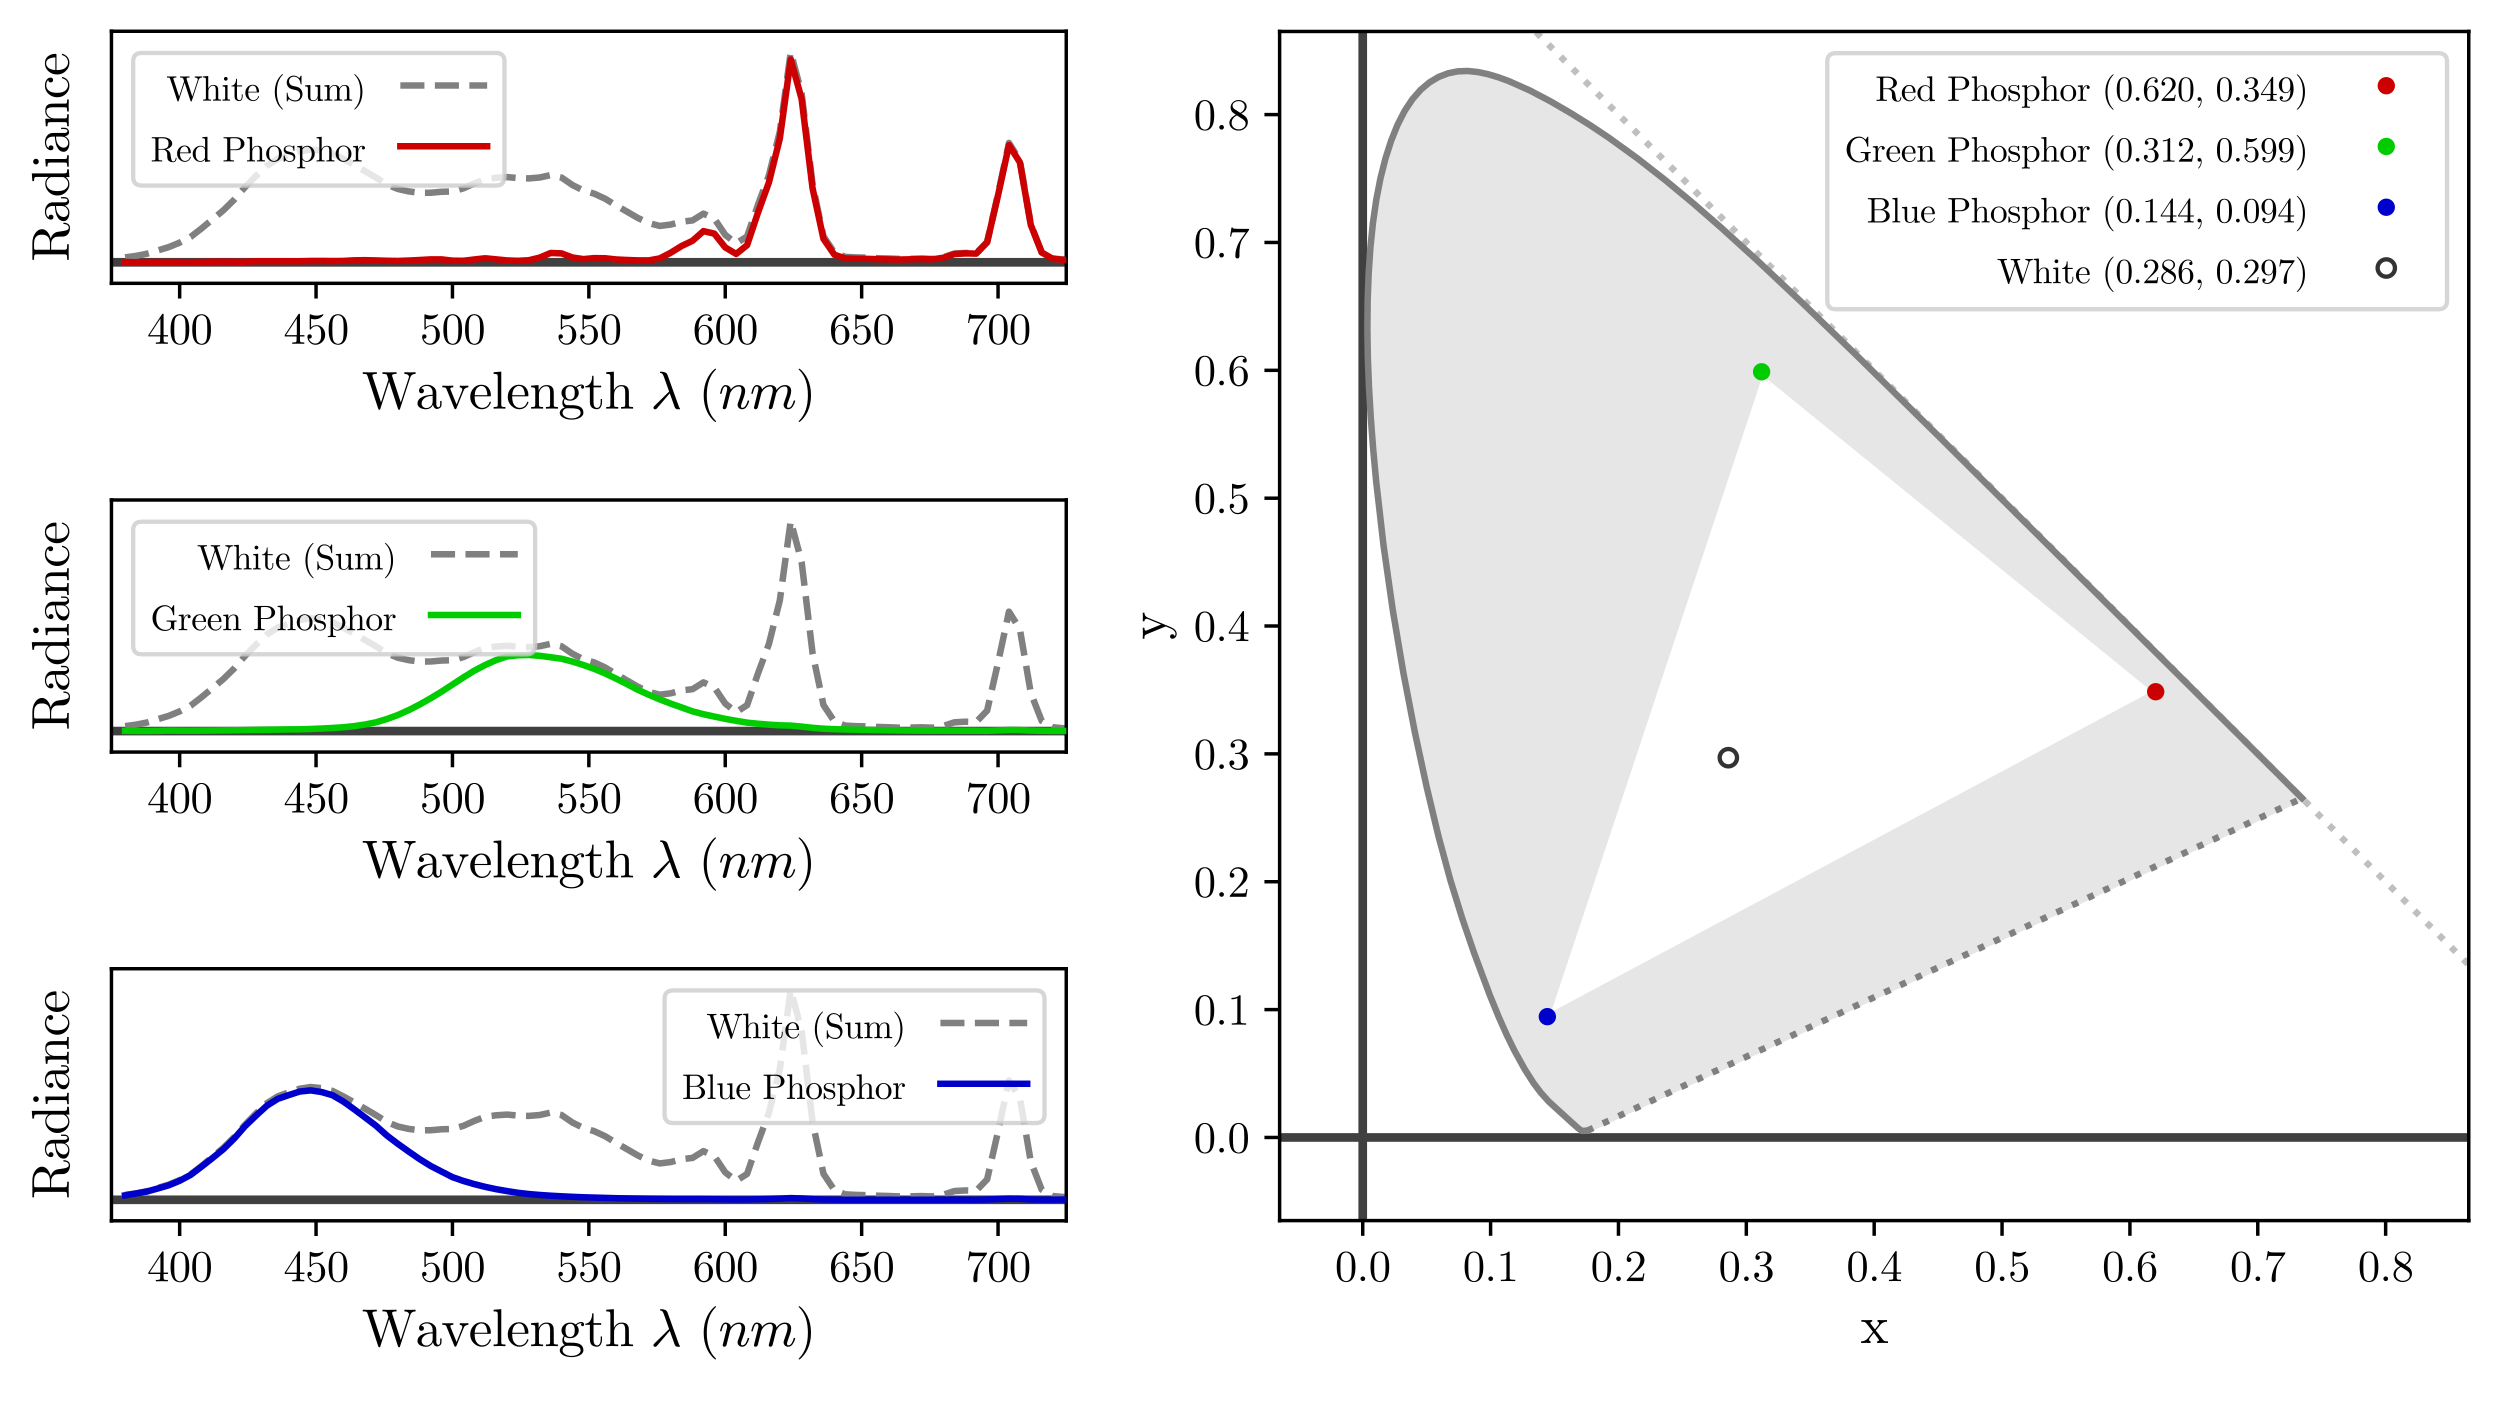 <?xml version="1.0" encoding="utf-8" standalone="no"?>
<!DOCTYPE svg PUBLIC "-//W3C//DTD SVG 1.1//EN"
  "http://www.w3.org/Graphics/SVG/1.1/DTD/svg11.dtd">
<svg xmlns:xlink="http://www.w3.org/1999/xlink" width="576pt" height="324pt" viewBox="0 0 576 324" xmlns="http://www.w3.org/2000/svg" version="1.1">
 <defs>
  <style type="text/css">*{stroke-linejoin: round; stroke-linecap: butt}</style>
 </defs>
 <g id="figure_1">
  <g id="patch_1">
   <path d="M 0 324 
L 576 324 
L 576 0 
L 0 0 
z
" style="fill: #ffffff"/>
  </g>
  <g id="axes_1">
   <g id="patch_2">
    <path d="M 25.68 65.275 
L 245.664 65.275 
L 245.664 7.2 
L 25.68 7.2 
L 25.68 65.275 
z
" style="fill: none"/>
   </g>
   <g id="line2d_1">
    <path d="M 25.68 60.435 
L 245.664 60.435 
" clip-path="url(#p0736294f37)" style="fill: none; stroke: #404040; stroke-width: 2; stroke-linecap: square"/>
   </g>
   <g id="matplotlib.axis_1">
    <g id="xtick_1">
     <g id="line2d_2">
      <defs>
       <path id="m8b82e07ad6" d="M 0 0 
L 0 3.5 
" style="stroke: #000000; stroke-width: 0.8"/>
      </defs>
      <g>
       <use xlink:href="#m8b82e07ad6" x="41.393" y="65.275" style="stroke: #000000; stroke-width: 0.8"/>
      </g>
     </g>
     <g id="text_1">
      <!-- 400 -->
      <g transform="translate(33.893 79.214)scale(0.1 -0.1)">
       <defs>
        <path id="CMUSerif-Roman-34" d="M 178 1056 
L 178 1253 
L 2144 4256 
Q 2194 4334 2272 4331 
Q 2344 4331 2359 4303 
Q 2375 4275 2375 4166 
L 2375 1253 
L 3016 1253 
L 3016 1056 
L 2375 1056 
L 2375 500 
Q 2375 316 2451 256 
Q 2528 197 2859 197 
L 2994 197 
L 2994 0 
Q 2731 19 2125 19 
Q 1522 19 1259 0 
L 1259 197 
L 1394 197 
Q 1725 197 1803 255 
Q 1881 313 1881 500 
L 1881 1056 
L 178 1056 
z
M 359 1253 
L 1919 1253 
L 1919 3641 
L 359 1253 
z
" transform="scale(0.016)"/>
        <path id="CMUSerif-Roman-30" d="M 250 2047 
Q 250 2988 488 3500 
Q 819 4263 1600 4263 
Q 1766 4263 1939 4217 
Q 2113 4172 2333 4000 
Q 2553 3828 2688 3547 
Q 2944 3003 2944 2047 
Q 2944 1113 2706 603 
Q 2359 -141 1594 -141 
Q 1306 -141 1014 6 
Q 722 153 538 506 
Q 250 1034 250 2047 
z
M 781 2125 
Q 781 1159 850 775 
Q 928 359 1142 179 
Q 1356 0 1594 0 
Q 1850 0 2064 192 
Q 2278 384 2344 800 
Q 2416 1209 2413 2125 
Q 2413 3016 2350 3372 
Q 2266 3788 2042 3955 
Q 1819 4122 1594 4122 
Q 1509 4122 1420 4097 
Q 1331 4072 1203 4000 
Q 1075 3928 976 3750 
Q 878 3572 831 3303 
Q 781 2956 781 2125 
z
" transform="scale(0.016)"/>
       </defs>
       <use xlink:href="#CMUSerif-Roman-34"/>
       <use xlink:href="#CMUSerif-Roman-30" x="50"/>
       <use xlink:href="#CMUSerif-Roman-30" x="100"/>
      </g>
     </g>
    </g>
    <g id="xtick_2">
     <g id="line2d_3">
      <g>
       <use xlink:href="#m8b82e07ad6" x="72.819" y="65.275" style="stroke: #000000; stroke-width: 0.8"/>
      </g>
     </g>
     <g id="text_2">
      <!-- 450 -->
      <g transform="translate(65.319 79.214)scale(0.1 -0.1)">
       <defs>
        <path id="CMUSerif-Roman-35" d="M 319 1031 
Q 319 1222 422 1295 
Q 525 1369 634 1369 
Q 781 1369 867 1276 
Q 953 1184 953 1056 
Q 953 928 867 836 
Q 781 744 634 744 
Q 563 744 525 756 
Q 609 463 867 250 
Q 1125 38 1466 38 
Q 1894 38 2150 453 
Q 2303 722 2303 1331 
Q 2303 1869 2188 2138 
Q 2009 2547 1644 2547 
Q 1125 2547 819 2100 
Q 781 2044 738 2041 
Q 675 2041 661 2077 
Q 647 2113 647 2209 
L 647 4103 
Q 647 4256 709 4256 
Q 734 4256 788 4238 
Q 1191 4059 1638 4056 
Q 2097 4056 2509 4244 
Q 2541 4263 2559 4263 
Q 2622 4263 2625 4191 
Q 2625 4166 2573 4092 
Q 2522 4019 2412 3923 
Q 2303 3828 2162 3737 
Q 2022 3647 1817 3586 
Q 1613 3525 1388 3525 
Q 1119 3525 844 3609 
L 844 2363 
Q 1175 2688 1656 2688 
Q 2169 2688 2522 2275 
Q 2875 1863 2875 1288 
Q 2875 684 2458 271 
Q 2041 -141 1478 -141 
Q 966 -141 642 225 
Q 319 591 319 1031 
z
" transform="scale(0.016)"/>
       </defs>
       <use xlink:href="#CMUSerif-Roman-34"/>
       <use xlink:href="#CMUSerif-Roman-35" x="50"/>
       <use xlink:href="#CMUSerif-Roman-30" x="100"/>
      </g>
     </g>
    </g>
    <g id="xtick_3">
     <g id="line2d_4">
      <g>
       <use xlink:href="#m8b82e07ad6" x="104.246" y="65.275" style="stroke: #000000; stroke-width: 0.8"/>
      </g>
     </g>
     <g id="text_3">
      <!-- 500 -->
      <g transform="translate(96.746 79.214)scale(0.1 -0.1)">
       <use xlink:href="#CMUSerif-Roman-35"/>
       <use xlink:href="#CMUSerif-Roman-30" x="50"/>
       <use xlink:href="#CMUSerif-Roman-30" x="100"/>
      </g>
     </g>
    </g>
    <g id="xtick_4">
     <g id="line2d_5">
      <g>
       <use xlink:href="#m8b82e07ad6" x="135.672" y="65.275" style="stroke: #000000; stroke-width: 0.8"/>
      </g>
     </g>
     <g id="text_4">
      <!-- 550 -->
      <g transform="translate(128.172 79.214)scale(0.1 -0.1)">
       <use xlink:href="#CMUSerif-Roman-35"/>
       <use xlink:href="#CMUSerif-Roman-35" x="50"/>
       <use xlink:href="#CMUSerif-Roman-30" x="100"/>
      </g>
     </g>
    </g>
    <g id="xtick_5">
     <g id="line2d_6">
      <g>
       <use xlink:href="#m8b82e07ad6" x="167.098" y="65.275" style="stroke: #000000; stroke-width: 0.8"/>
      </g>
     </g>
     <g id="text_5">
      <!-- 600 -->
      <g transform="translate(159.598 79.214)scale(0.1 -0.1)">
       <defs>
        <path id="CMUSerif-Roman-36" d="M 269 2022 
Q 269 3028 781 3645 
Q 1294 4263 1953 4263 
Q 2338 4263 2552 4067 
Q 2766 3872 2766 3572 
Q 2766 3406 2669 3334 
Q 2572 3263 2472 3263 
Q 2356 3263 2265 3341 
Q 2175 3419 2175 3559 
Q 2175 3847 2528 3847 
Q 2363 4103 1966 4103 
Q 1844 4103 1719 4067 
Q 1594 4031 1431 3912 
Q 1269 3794 1144 3606 
Q 1019 3419 931 3066 
Q 844 2713 844 2253 
L 844 2100 
Q 1106 2734 1643 2732 
Q 2181 2731 2553 2322 
Q 2925 1913 2925 1306 
Q 2925 684 2537 271 
Q 2150 -141 1606 -141 
Q 1363 -141 1142 -39 
Q 922 63 717 294 
Q 513 525 391 969 
Q 269 1413 269 2022 
z
M 856 1447 
Q 856 819 972 519 
Q 991 469 1033 400 
Q 1075 331 1148 242 
Q 1222 153 1344 95 
Q 1466 38 1606 38 
Q 2034 38 2241 453 
Q 2350 684 2350 1313 
Q 2350 1953 2234 2188 
Q 2038 2584 1638 2584 
Q 1369 2584 1183 2400 
Q 997 2216 926 1969 
Q 856 1722 856 1447 
z
" transform="scale(0.016)"/>
       </defs>
       <use xlink:href="#CMUSerif-Roman-36"/>
       <use xlink:href="#CMUSerif-Roman-30" x="50"/>
       <use xlink:href="#CMUSerif-Roman-30" x="100"/>
      </g>
     </g>
    </g>
    <g id="xtick_6">
     <g id="line2d_7">
      <g>
       <use xlink:href="#m8b82e07ad6" x="198.525" y="65.275" style="stroke: #000000; stroke-width: 0.8"/>
      </g>
     </g>
     <g id="text_6">
      <!-- 650 -->
      <g transform="translate(191.025 79.214)scale(0.1 -0.1)">
       <use xlink:href="#CMUSerif-Roman-36"/>
       <use xlink:href="#CMUSerif-Roman-35" x="50"/>
       <use xlink:href="#CMUSerif-Roman-30" x="100"/>
      </g>
     </g>
    </g>
    <g id="xtick_7">
     <g id="line2d_8">
      <g>
       <use xlink:href="#m8b82e07ad6" x="229.951" y="65.275" style="stroke: #000000; stroke-width: 0.8"/>
      </g>
     </g>
     <g id="text_7">
      <!-- 700 -->
      <g transform="translate(222.451 79.214)scale(0.1 -0.1)">
       <defs>
        <path id="CMUSerif-Roman-37" d="M 359 3009 
L 569 4325 
L 728 4325 
Q 747 4247 780 4212 
Q 813 4178 995 4150 
Q 1178 4122 1550 4122 
L 3103 4122 
Q 3103 3975 3047 3897 
L 2181 2681 
Q 1906 2297 1784 1588 
Q 1713 1113 1716 538 
L 1716 213 
Q 1716 -141 1420 -141 
Q 1125 -141 1125 213 
Q 1125 1434 1913 2619 
Q 1997 2741 2308 3175 
Q 2619 3609 2631 3628 
L 1306 3628 
Q 725 3628 678 3591 
Q 616 3534 519 3009 
L 359 3009 
z
" transform="scale(0.016)"/>
       </defs>
       <use xlink:href="#CMUSerif-Roman-37"/>
       <use xlink:href="#CMUSerif-Roman-30" x="50"/>
       <use xlink:href="#CMUSerif-Roman-30" x="100"/>
      </g>
     </g>
    </g>
    <g id="text_8">
     <!-- Wavelength $\lambda$ ($nm$) -->
     <g transform="translate(83.352 94.153)scale(0.12 -0.12)">
      <defs>
       <path id="CMUSerif-Roman-57" d="M 116 4172 
L 116 4372 
Q 206 4372 368 4365 
Q 531 4359 659 4356 
Q 788 4353 897 4353 
Q 1575 4353 1806 4372 
L 1806 4172 
Q 1269 4172 1269 3981 
Q 1269 3938 1281 3897 
L 2309 750 
L 3200 3494 
L 3059 3944 
Q 3009 4103 2900 4137 
Q 2791 4172 2484 4172 
L 2484 4372 
Q 2575 4372 2737 4365 
Q 2900 4359 3028 4356 
Q 3156 4353 3263 4353 
Q 3941 4353 4172 4372 
L 4172 4172 
Q 3634 4172 3634 3981 
Q 3634 3963 3653 3884 
L 4678 750 
L 5638 3706 
Q 5669 3803 5672 3834 
Q 5672 3950 5537 4058 
Q 5403 4166 5113 4172 
L 5113 4372 
Q 5613 4353 5875 4353 
Q 6169 4353 6456 4372 
L 6456 4172 
Q 5950 4172 5819 3744 
L 4594 -13 
Q 4581 -63 4572 -86 
Q 4563 -109 4538 -125 
Q 4513 -141 4469 -141 
Q 4384 -141 4347 -19 
L 3284 3238 
L 2228 -13 
Q 2216 -63 2205 -86 
Q 2194 -109 2169 -125 
Q 2144 -141 2100 -141 
Q 2016 -141 1978 -19 
L 697 3903 
Q 641 4088 555 4130 
Q 469 4172 116 4172 
z
" transform="scale(0.016)"/>
       <path id="CMUSerif-Roman-61" d="M 269 609 
Q 269 1153 909 1441 
Q 1294 1625 2088 1672 
L 2088 1906 
Q 2088 2303 1880 2514 
Q 1672 2725 1409 2725 
Q 941 2725 716 2431 
Q 906 2425 975 2329 
Q 1044 2234 1044 2138 
Q 1044 2009 964 1926 
Q 884 1844 750 1844 
Q 622 1844 537 1923 
Q 453 2003 453 2144 
Q 453 2456 736 2662 
Q 1019 2869 1422 2869 
Q 1947 2869 2297 2516 
Q 2406 2406 2461 2265 
Q 2516 2125 2522 2033 
Q 2528 1941 2528 1759 
L 2528 481 
Q 2528 444 2540 381 
Q 2553 319 2611 239 
Q 2669 159 2766 159 
Q 2997 159 2994 569 
L 2994 928 
L 3156 928 
L 3156 569 
Q 3156 228 2976 95 
Q 2797 -38 2631 -38 
Q 2419 -38 2284 118 
Q 2150 275 2131 488 
Q 2034 244 1814 86 
Q 1594 -72 1294 -72 
Q 1063 -72 845 -14 
Q 628 44 448 205 
Q 269 366 269 609 
z
M 763 616 
Q 763 378 931 225 
Q 1100 72 1338 72 
Q 1606 72 1847 280 
Q 2088 488 2088 897 
L 2088 1538 
Q 1378 1513 1070 1230 
Q 763 947 763 616 
z
" transform="scale(0.016)"/>
       <path id="CMUSerif-Roman-76" d="M 122 2559 
L 122 2759 
Q 409 2741 744 2741 
Q 866 2741 1441 2759 
L 1441 2559 
Q 1075 2559 1075 2394 
Q 1075 2369 1113 2284 
L 1831 500 
L 2484 2131 
Q 2522 2241 2522 2284 
Q 2522 2394 2448 2473 
Q 2375 2553 2216 2559 
L 2216 2759 
Q 2541 2741 2772 2741 
Q 3034 2741 3250 2759 
L 3250 2559 
Q 3059 2559 2925 2473 
Q 2791 2388 2748 2314 
Q 2706 2241 2663 2131 
L 1825 50 
Q 1775 -72 1691 -72 
Q 1634 -72 1611 -48 
Q 1588 -25 1556 50 
L 634 2322 
Q 572 2481 490 2520 
Q 409 2559 122 2559 
z
" transform="scale(0.016)"/>
       <path id="CMUSerif-Roman-65" d="M 178 1409 
Q 178 2013 565 2441 
Q 953 2869 1509 2869 
Q 2072 2869 2364 2503 
Q 2656 2138 2656 1613 
Q 2656 1516 2631 1497 
Q 2606 1478 2497 1478 
L 709 1478 
Q 709 825 903 519 
Q 1172 91 1625 91 
Q 1688 91 1763 103 
Q 1838 116 1991 170 
Q 2144 225 2278 372 
Q 2413 519 2491 750 
Q 2509 841 2572 838 
Q 2656 838 2656 763 
Q 2656 706 2595 579 
Q 2534 453 2418 303 
Q 2303 153 2079 40 
Q 1856 -72 1588 -72 
Q 1025 -72 601 354 
Q 178 781 178 1409 
z
M 716 1613 
L 2234 1613 
Q 2234 1747 2211 1897 
Q 2188 2047 2120 2255 
Q 2053 2463 1897 2594 
Q 1741 2725 1509 2725 
Q 1406 2725 1295 2681 
Q 1184 2638 1050 2531 
Q 916 2425 822 2184 
Q 728 1944 716 1613 
z
" transform="scale(0.016)"/>
       <path id="CMUSerif-Roman-6c" d="M 213 0 
L 213 197 
Q 553 197 631 239 
Q 709 281 709 488 
L 709 3816 
Q 709 4053 626 4112 
Q 544 4172 213 4172 
L 213 4372 
L 1131 4441 
L 1131 488 
Q 1131 281 1212 239 
Q 1294 197 1631 197 
L 1631 0 
Q 1553 0 1390 6 
Q 1228 13 1109 16 
Q 991 19 922 19 
Q 847 19 213 0 
z
" transform="scale(0.016)"/>
       <path id="CMUSerif-Roman-6e" d="M 206 0 
L 206 197 
Q 547 197 625 239 
Q 703 281 703 488 
L 703 2203 
Q 703 2441 620 2500 
Q 538 2559 206 2559 
L 206 2759 
L 1106 2828 
L 1106 2156 
Q 1406 2828 2053 2828 
Q 2534 2828 2725 2591 
Q 2866 2431 2895 2253 
Q 2925 2075 2925 1613 
L 2925 391 
Q 2931 256 3034 226 
Q 3138 197 3425 197 
L 3425 0 
Q 2772 19 2706 19 
Q 2656 19 1984 0 
L 1984 197 
Q 2325 197 2404 239 
Q 2484 281 2484 488 
L 2484 1978 
Q 2484 2303 2384 2495 
Q 2284 2688 2009 2688 
Q 1678 2688 1412 2409 
Q 1147 2131 1147 1663 
L 1147 488 
Q 1147 281 1226 239 
Q 1306 197 1644 197 
L 1644 0 
Q 991 19 928 19 
Q 878 19 206 0 
z
" transform="scale(0.016)"/>
       <path id="CMUSerif-Roman-67" d="M 178 -506 
Q 178 -300 336 -122 
Q 494 56 769 134 
Q 488 313 488 703 
Q 488 1003 684 1234 
Q 384 1484 384 1894 
Q 384 2272 684 2550 
Q 984 2828 1422 2828 
Q 1806 2828 2100 2597 
Q 2406 2897 2778 2900 
Q 2944 2900 3023 2797 
Q 3103 2694 3103 2584 
Q 3103 2488 3042 2441 
Q 2981 2394 2919 2394 
Q 2841 2394 2786 2445 
Q 2731 2497 2731 2578 
Q 2731 2713 2834 2753 
Q 2816 2759 2772 2759 
Q 2459 2759 2194 2509 
Q 2456 2266 2456 1887 
Q 2456 1509 2156 1231 
Q 1856 953 1422 953 
Q 1063 953 788 1153 
Q 678 1025 678 850 
Q 678 691 775 566 
Q 872 441 1019 422 
Q 1063 416 1497 416 
Q 1753 416 1893 409 
Q 2034 403 2236 361 
Q 2438 319 2597 238 
Q 3013 6 3016 -494 
Q 3016 -859 2595 -1089 
Q 2175 -1319 1594 -1319 
Q 1006 -1319 592 -1086 
Q 178 -853 178 -506 
z
M 513 -506 
Q 513 -769 822 -970 
Q 1131 -1172 1600 -1172 
Q 2059 -1172 2370 -973 
Q 2681 -775 2681 -506 
Q 2681 -316 2572 -194 
Q 2463 -72 2239 -23 
Q 2016 25 1859 34 
Q 1703 44 1416 44 
L 1038 44 
Q 819 31 666 -128 
Q 513 -288 513 -506 
z
M 863 1888 
Q 863 1100 1422 1100 
Q 1703 1100 1875 1356 
Q 1978 1528 1978 1894 
Q 1978 2681 1422 2681 
Q 1141 2681 966 2425 
Q 863 2253 863 1888 
z
" transform="scale(0.016)"/>
       <path id="CMUSerif-Roman-74" d="M 122 2559 
L 122 2700 
Q 416 2713 611 2920 
Q 806 3128 873 3384 
Q 941 3641 947 3938 
L 1106 3938 
L 1106 2759 
L 2022 2759 
L 2022 2559 
L 1106 2559 
L 1106 781 
Q 1106 91 1538 91 
Q 1722 91 1844 280 
Q 1966 469 1966 806 
L 1966 1159 
L 2125 1159 
L 2125 794 
Q 2125 447 1965 187 
Q 1806 -72 1491 -72 
Q 1375 -72 1261 -42 
Q 1147 -13 998 64 
Q 850 141 758 330 
Q 666 519 666 794 
L 666 2559 
L 122 2559 
z
" transform="scale(0.016)"/>
       <path id="CMUSerif-Roman-68" d="M 206 0 
L 206 197 
Q 547 197 625 239 
Q 703 281 703 488 
L 703 3816 
Q 703 4053 620 4112 
Q 538 4172 206 4172 
L 206 4372 
L 1125 4441 
L 1125 2216 
L 1131 2216 
Q 1234 2447 1465 2637 
Q 1697 2828 2053 2828 
Q 2534 2828 2725 2591 
Q 2866 2431 2895 2253 
Q 2925 2075 2925 1613 
L 2925 391 
Q 2931 256 3034 226 
Q 3138 197 3425 197 
L 3425 0 
Q 2772 19 2706 19 
Q 2656 19 1984 0 
L 1984 197 
Q 2325 197 2404 239 
Q 2484 281 2484 488 
L 2484 1978 
Q 2484 2303 2384 2495 
Q 2284 2688 2009 2688 
Q 1678 2688 1412 2409 
Q 1147 2131 1147 1663 
L 1147 488 
Q 1147 281 1226 239 
Q 1306 197 1644 197 
L 1644 0 
Q 991 19 928 19 
Q 878 19 206 0 
z
" transform="scale(0.016)"/>
       <path id="CMUSerif-Roman-20" transform="scale(0.016)"/>
       <path id="Cmmi10-b8" d="M 325 109 
Q 325 203 409 288 
L 2209 2053 
L 1575 3834 
Q 1500 4038 1417 4156 
Q 1334 4275 1178 4275 
Q 1106 4275 1106 4359 
Q 1113 4397 1138 4419 
Q 1163 4441 1203 4441 
Q 1875 4441 2016 4044 
L 3316 416 
Q 3400 144 3488 50 
Q 3519 3 3519 -13 
Q 3519 -72 3469 -72 
L 3122 -72 
Q 2963 -25 2869 206 
L 2284 1844 
L 738 25 
Q 622 -84 531 -84 
Q 450 -84 387 -28 
Q 325 28 325 109 
z
" transform="scale(0.016)"/>
       <path id="CMUSerif-Roman-28" d="M 634 1600 
Q 634 2681 1038 3553 
Q 1209 3919 1450 4225 
Q 1691 4531 1850 4665 
Q 2009 4800 2053 4800 
Q 2116 4800 2119 4738 
Q 2119 4706 2034 4628 
Q 1003 3578 1006 1600 
Q 1006 -384 2009 -1394 
Q 2119 -1503 2119 -1538 
Q 2119 -1600 2053 -1600 
Q 2009 -1600 1856 -1472 
Q 1703 -1344 1465 -1050 
Q 1228 -756 1056 -397 
Q 634 475 634 1600 
z
" transform="scale(0.016)"/>
       <path id="Cmmi10-6e" d="M 494 109 
Q 494 147 500 166 
L 978 2075 
Q 1025 2253 1025 2388 
Q 1025 2663 838 2663 
Q 638 2663 541 2423 
Q 444 2184 353 1819 
Q 353 1800 334 1789 
Q 316 1778 300 1778 
L 225 1778 
Q 203 1778 187 1801 
Q 172 1825 172 1844 
Q 241 2122 305 2315 
Q 369 2509 505 2668 
Q 641 2828 844 2828 
Q 1084 2828 1268 2676 
Q 1453 2525 1453 2291 
Q 1644 2541 1900 2684 
Q 2156 2828 2444 2828 
Q 2672 2828 2837 2750 
Q 3003 2672 3095 2514 
Q 3188 2356 3188 2138 
Q 3188 1875 3070 1503 
Q 2953 1131 2778 672 
Q 2688 463 2688 288 
Q 2688 97 2834 97 
Q 3084 97 3251 365 
Q 3419 634 3488 941 
Q 3500 978 3541 978 
L 3616 978 
Q 3641 978 3658 962 
Q 3675 947 3675 922 
Q 3675 916 3669 903 
Q 3581 541 3364 234 
Q 3147 -72 2822 -72 
Q 2597 -72 2437 83 
Q 2278 238 2278 459 
Q 2278 578 2328 709 
Q 2409 919 2514 1209 
Q 2619 1500 2686 1765 
Q 2753 2031 2753 2234 
Q 2753 2413 2679 2538 
Q 2606 2663 2431 2663 
Q 2197 2663 2000 2559 
Q 1803 2456 1656 2286 
Q 1509 2116 1388 1881 
L 953 141 
Q 931 53 854 -9 
Q 778 -72 684 -72 
Q 606 -72 550 -22 
Q 494 28 494 109 
z
" transform="scale(0.016)"/>
       <path id="Cmmi10-6d" d="M 494 109 
Q 494 147 500 166 
L 978 2075 
Q 1025 2253 1025 2388 
Q 1025 2663 838 2663 
Q 638 2663 541 2423 
Q 444 2184 353 1819 
Q 353 1800 334 1789 
Q 316 1778 300 1778 
L 225 1778 
Q 203 1778 187 1801 
Q 172 1825 172 1844 
Q 241 2122 305 2315 
Q 369 2509 505 2668 
Q 641 2828 844 2828 
Q 1084 2828 1268 2676 
Q 1453 2525 1453 2291 
Q 1644 2541 1900 2684 
Q 2156 2828 2444 2828 
Q 2747 2828 2967 2673 
Q 3188 2519 3188 2234 
Q 3384 2513 3648 2670 
Q 3913 2828 4225 2828 
Q 4556 2828 4757 2648 
Q 4959 2469 4959 2138 
Q 4959 1875 4842 1503 
Q 4725 1131 4550 672 
Q 4459 450 4459 288 
Q 4459 97 4609 97 
Q 4859 97 5025 365 
Q 5191 634 5259 941 
Q 5278 978 5313 978 
L 5388 978 
Q 5413 978 5430 961 
Q 5447 944 5447 922 
Q 5447 916 5441 903 
Q 5353 541 5136 234 
Q 4919 -72 4594 -72 
Q 4369 -72 4209 83 
Q 4050 238 4050 459 
Q 4050 572 4103 709 
Q 4284 1191 4404 1569 
Q 4525 1947 4525 2234 
Q 4525 2413 4453 2538 
Q 4381 2663 4213 2663 
Q 3863 2663 3606 2448 
Q 3350 2234 3163 1881 
Q 3150 1819 3144 1784 
L 2731 141 
Q 2709 53 2632 -9 
Q 2556 -72 2463 -72 
Q 2388 -72 2330 -22 
Q 2272 28 2272 109 
Q 2272 147 2278 166 
L 2688 1797 
Q 2753 2059 2753 2234 
Q 2753 2413 2679 2538 
Q 2606 2663 2431 2663 
Q 2197 2663 2000 2559 
Q 1803 2456 1656 2286 
Q 1509 2116 1388 1881 
L 953 141 
Q 931 53 854 -9 
Q 778 -72 684 -72 
Q 606 -72 550 -22 
Q 494 28 494 109 
z
" transform="scale(0.016)"/>
       <path id="CMUSerif-Roman-29" d="M 366 -1538 
Q 366 -1506 447 -1428 
Q 1478 -378 1478 1600 
Q 1478 3584 488 4588 
Q 366 4703 366 4738 
Q 366 4800 428 4800 
Q 472 4800 626 4672 
Q 781 4544 1017 4250 
Q 1253 3956 1428 3597 
Q 1850 2725 1850 1600 
Q 1850 519 1447 -353 
Q 1275 -719 1034 -1025 
Q 794 -1331 634 -1465 
Q 475 -1600 428 -1600 
Q 366 -1600 366 -1538 
z
" transform="scale(0.016)"/>
      </defs>
      <use xlink:href="#CMUSerif-Roman-57"/>
      <use xlink:href="#CMUSerif-Roman-61" transform="translate(102.686 0)"/>
      <use xlink:href="#CMUSerif-Roman-76" transform="translate(152.686 0)"/>
      <use xlink:href="#CMUSerif-Roman-65" transform="translate(205.371 0)"/>
      <use xlink:href="#CMUSerif-Roman-6c" transform="translate(249.756 0)"/>
      <use xlink:href="#CMUSerif-Roman-65" transform="translate(277.441 0)"/>
      <use xlink:href="#CMUSerif-Roman-6e" transform="translate(321.826 0)"/>
      <use xlink:href="#CMUSerif-Roman-67" transform="translate(377.295 0)"/>
      <use xlink:href="#CMUSerif-Roman-74" transform="translate(427.295 0)"/>
      <use xlink:href="#CMUSerif-Roman-68" transform="translate(466.064 0)"/>
      <use xlink:href="#CMUSerif-Roman-20" transform="translate(521.533 0)"/>
      <use xlink:href="#Cmmi10-b8" transform="translate(554.785 0)"/>
      <use xlink:href="#CMUSerif-Roman-20" transform="translate(613.086 0)"/>
      <use xlink:href="#CMUSerif-Roman-28" transform="translate(646.338 0)"/>
      <use xlink:href="#Cmmi10-6e" transform="translate(685.107 0)"/>
      <use xlink:href="#Cmmi10-6d" transform="translate(745.117 0)"/>
      <use xlink:href="#CMUSerif-Roman-29" transform="translate(832.91 0)"/>
     </g>
    </g>
   </g>
   <g id="matplotlib.axis_2">
    <g id="text_9">
     <!-- Radiance -->
     <g transform="translate(15.853 60.297)rotate(-90)scale(0.12 -0.12)">
      <defs>
       <path id="CMUSerif-Roman-52" d="M 225 0 
L 225 197 
L 378 197 
Q 725 197 804 255 
Q 884 313 884 500 
L 884 3872 
Q 884 4056 803 4114 
Q 722 4172 378 4172 
L 225 4172 
L 225 4372 
L 2234 4372 
Q 2931 4372 3417 4030 
Q 3903 3688 3903 3219 
Q 3903 2859 3587 2578 
Q 3272 2297 2784 2175 
Q 3419 1956 3566 1434 
L 3647 922 
Q 3672 738 3689 644 
Q 3706 550 3734 422 
Q 3763 294 3792 233 
Q 3822 172 3865 108 
Q 3909 44 3967 22 
Q 4025 0 4103 0 
Q 4250 0 4375 131 
Q 4500 263 4525 569 
Q 4538 672 4603 672 
Q 4684 672 4684 569 
Q 4684 478 4659 373 
Q 4634 269 4573 147 
Q 4513 25 4381 -58 
Q 4250 -141 4078 -141 
Q 3578 -141 3272 128 
Q 3144 244 3086 394 
Q 3028 544 3018 662 
Q 3009 781 3009 1044 
Q 3009 1416 2970 1578 
Q 2931 1741 2766 1900 
Q 2541 2119 2169 2119 
L 1434 2119 
L 1434 500 
Q 1434 316 1514 256 
Q 1594 197 1941 197 
L 2094 197 
L 2094 0 
Q 1863 19 1159 19 
Q 456 19 225 0 
z
M 1434 2259 
L 2144 2259 
Q 2484 2259 2714 2342 
Q 2944 2425 3053 2575 
Q 3163 2725 3203 2876 
Q 3244 3028 3244 3219 
Q 3244 3444 3194 3612 
Q 3144 3781 3034 3881 
Q 2925 3981 2815 4045 
Q 2706 4109 2537 4134 
Q 2369 4159 2253 4165 
Q 2138 4172 1953 4172 
Q 1641 4172 1575 4159 
Q 1503 4153 1475 4118 
Q 1447 4084 1440 4045 
Q 1434 4006 1434 3916 
L 1434 2259 
z
" transform="scale(0.016)"/>
       <path id="CMUSerif-Roman-64" d="M 219 1375 
Q 219 1984 644 2406 
Q 1069 2828 1644 2828 
Q 2131 2828 2450 2431 
L 2450 3816 
Q 2450 4053 2367 4112 
Q 2284 4172 1953 4172 
L 1953 4372 
L 2875 4441 
L 2875 556 
Q 2875 319 2958 258 
Q 3041 197 3372 197 
L 3372 0 
L 2431 -72 
L 2431 353 
Q 2100 -69 1575 -72 
Q 1025 -72 622 350 
Q 219 772 219 1375 
z
M 750 1369 
Q 750 775 934 481 
Q 1191 72 1606 72 
Q 2081 72 2363 519 
Q 2434 628 2431 756 
L 2431 2069 
Q 2431 2197 2363 2303 
Q 2100 2688 1672 2688 
Q 1225 2688 947 2278 
Q 750 1972 750 1369 
z
" transform="scale(0.016)"/>
       <path id="CMUSerif-Roman-69" d="M 213 0 
L 213 197 
Q 553 197 631 239 
Q 709 281 709 488 
L 709 2209 
Q 709 2447 629 2503 
Q 550 2559 238 2559 
L 238 2759 
L 1131 2828 
L 1131 481 
Q 1131 291 1200 244 
Q 1269 197 1581 197 
L 1581 0 
Q 928 19 916 19 
Q 828 19 213 0 
z
M 481 3944 
Q 481 4072 579 4176 
Q 678 4281 818 4281 
Q 959 4281 1059 4186 
Q 1159 4091 1159 3942 
Q 1159 3794 1059 3698 
Q 959 3603 819 3603 
Q 672 3603 576 3706 
Q 481 3809 481 3944 
z
" transform="scale(0.016)"/>
       <path id="CMUSerif-Roman-63" d="M 625 351 
Q 219 775 219 1383 
Q 219 1991 619 2430 
Q 1019 2869 1606 2869 
Q 1997 2869 2290 2683 
Q 2584 2497 2584 2181 
Q 2584 2041 2501 1961 
Q 2419 1881 2291 1881 
Q 2156 1881 2076 1964 
Q 1997 2047 1997 2175 
Q 1997 2231 2015 2287 
Q 2034 2344 2104 2403 
Q 2175 2463 2297 2472 
Q 2069 2706 1625 2706 
Q 1619 2706 1613 2706 
Q 1288 2706 1019 2400 
Q 750 2094 750 1394 
Q 750 1028 839 761 
Q 928 494 1075 356 
Q 1222 219 1365 155 
Q 1509 91 1650 91 
Q 2278 91 2491 763 
Q 2509 825 2572 825 
Q 2656 825 2656 763 
Q 2656 731 2631 650 
Q 2606 569 2528 441 
Q 2450 313 2339 202 
Q 2228 91 2033 9 
Q 1838 -72 1594 -72 
Q 1031 -72 625 351 
z
" transform="scale(0.016)"/>
      </defs>
      <use xlink:href="#CMUSerif-Roman-52"/>
      <use xlink:href="#CMUSerif-Roman-61" x="73.584"/>
      <use xlink:href="#CMUSerif-Roman-64" x="123.584"/>
      <use xlink:href="#CMUSerif-Roman-69" x="179.053"/>
      <use xlink:href="#CMUSerif-Roman-61" x="206.738"/>
      <use xlink:href="#CMUSerif-Roman-6e" x="256.738"/>
      <use xlink:href="#CMUSerif-Roman-63" x="312.207"/>
      <use xlink:href="#CMUSerif-Roman-65" x="356.592"/>
     </g>
    </g>
   </g>
   <g id="line2d_9">
    <path d="M 28.823 59.301 
L 31.337 58.962 
L 33.851 58.464 
L 36.365 57.694 
L 38.879 56.936 
L 41.393 55.902 
L 43.907 54.599 
L 46.421 52.646 
L 48.935 50.561 
L 51.45 48.467 
L 53.964 45.999 
L 56.478 43.092 
L 58.992 40.536 
L 61.506 38.173 
L 64.02 36.589 
L 66.534 35.685 
L 69.048 34.848 
L 71.562 34.447 
L 74.076 34.708 
L 76.591 35.343 
L 79.105 36.61 
L 81.619 38.001 
L 84.133 39.466 
L 86.647 40.933 
L 89.161 42.523 
L 91.675 43.542 
L 94.189 44.104 
L 96.703 44.42 
L 99.218 44.409 
L 101.732 44.186 
L 104.246 44.119 
L 106.76 43.394 
L 109.274 42.263 
L 111.788 41.301 
L 114.302 40.96 
L 116.816 40.799 
L 119.33 41.027 
L 121.844 41.107 
L 124.359 40.893 
L 126.873 40.338 
L 129.387 40.912 
L 131.901 42.637 
L 134.415 43.895 
L 136.929 44.633 
L 139.443 45.796 
L 141.957 47.331 
L 144.471 48.774 
L 146.985 50.233 
L 149.5 51.411 
L 152.014 52.056 
L 154.528 51.739 
L 157.042 51.08 
L 159.556 50.785 
L 162.07 49.22 
L 164.584 50.365 
L 167.098 54.108 
L 169.612 56.078 
L 172.126 54.472 
L 174.641 47.168 
L 177.155 40.38 
L 179.669 30.332 
L 182.183 12.04 
L 184.697 21.487 
L 187.211 42.468 
L 189.725 54.43 
L 192.239 58.224 
L 194.753 59.182 
L 197.268 59.305 
L 199.782 59.365 
L 202.296 59.493 
L 204.81 59.557 
L 207.324 59.658 
L 209.838 59.627 
L 212.352 59.574 
L 214.866 59.659 
L 217.38 59.258 
L 219.894 58.42 
L 222.409 58.278 
L 224.923 58.347 
L 227.437 55.719 
L 229.951 44.672 
L 232.465 32.927 
L 234.979 36.949 
L 237.493 51.641 
L 240.007 58.1 
L 242.521 59.555 
L 245.035 59.795 
L 247.55 60.098 
L 250.064 60.172 
L 252.578 60.122 
L 255.092 60.157 
L 257.606 60.116 
L 260.12 60.158 
L 262.634 60.269 
L 265.148 60.173 
L 267.662 60.13 
L 270.177 60.12 
L 272.691 60.244 
L 275.205 60.312 
L 277.719 60.228 
L 280.233 60.26 
" clip-path="url(#p0736294f37)" style="fill: none; stroke-dasharray: 5.55,2.4; stroke-dashoffset: 0; stroke: #808080; stroke-width: 1.5"/>
   </g>
   <g id="patch_3">
    <path d="M 25.68 65.275 
L 25.68 7.2 
" style="fill: none; stroke: #000000; stroke-width: 0.8; stroke-linejoin: miter; stroke-linecap: square"/>
   </g>
   <g id="patch_4">
    <path d="M 245.664 65.275 
L 245.664 7.2 
" style="fill: none; stroke: #000000; stroke-width: 0.8; stroke-linejoin: miter; stroke-linecap: square"/>
   </g>
   <g id="patch_5">
    <path d="M 25.68 65.275 
L 245.664 65.275 
" style="fill: none; stroke: #000000; stroke-width: 0.8; stroke-linejoin: miter; stroke-linecap: square"/>
   </g>
   <g id="patch_6">
    <path d="M 25.68 7.2 
L 245.664 7.2 
" style="fill: none; stroke: #000000; stroke-width: 0.8; stroke-linejoin: miter; stroke-linecap: square"/>
   </g>
   <g id="line2d_10">
    <path d="M 28.823 60.366 
L 31.337 60.421 
L 33.851 60.375 
L 36.365 60.344 
L 38.879 60.384 
L 41.393 60.376 
L 43.907 60.41 
L 46.421 60.364 
L 48.935 60.286 
L 51.45 60.275 
L 53.964 60.299 
L 56.478 60.304 
L 58.992 60.205 
L 61.506 60.186 
L 64.02 60.195 
L 66.534 60.192 
L 69.048 60.188 
L 71.562 60.137 
L 74.076 60.125 
L 76.591 60.154 
L 79.105 60.128 
L 81.619 59.978 
L 84.133 59.944 
L 86.647 60.004 
L 89.161 60.089 
L 91.675 60.131 
L 94.189 60.032 
L 96.703 59.905 
L 99.218 59.761 
L 101.732 59.762 
L 104.246 60.057 
L 106.76 60.094 
L 109.274 59.782 
L 111.788 59.506 
L 114.302 59.752 
L 116.816 60.001 
L 119.33 60.099 
L 121.844 59.96 
L 124.359 59.343 
L 126.873 58.29 
L 129.387 58.383 
L 131.901 59.329 
L 134.415 59.698 
L 136.929 59.466 
L 139.443 59.501 
L 141.957 59.777 
L 144.471 59.9 
L 146.985 59.989 
L 149.5 59.993 
L 152.014 59.537 
L 154.528 58.232 
L 157.042 56.677 
L 159.556 55.481 
L 162.07 53.253 
L 164.584 53.831 
L 167.098 57.009 
L 169.612 58.508 
L 172.126 56.493 
L 174.641 48.983 
L 177.155 42.036 
L 179.669 31.921 
L 182.183 13.694 
L 184.697 22.823 
L 187.211 43.367 
L 189.725 55.028 
L 192.239 58.686 
L 194.753 59.549 
L 197.268 59.627 
L 199.782 59.639 
L 202.296 59.714 
L 204.81 59.762 
L 207.324 59.801 
L 209.838 59.739 
L 212.352 59.689 
L 214.866 59.756 
L 217.38 59.375 
L 219.894 58.533 
L 222.409 58.376 
L 224.923 58.433 
L 227.437 55.838 
L 229.951 44.983 
L 232.465 33.424 
L 234.979 37.401 
L 237.493 51.818 
L 240.007 58.171 
L 242.521 59.618 
L 245.035 59.876 
L 247.55 60.11 
L 250.064 60.196 
L 252.578 60.191 
L 255.092 60.199 
L 257.606 60.142 
L 260.12 60.17 
L 262.634 60.288 
L 265.148 60.221 
L 267.662 60.22 
L 270.177 60.212 
L 272.691 60.36 
L 275.205 60.398 
L 277.719 60.313 
L 280.233 60.32 
" clip-path="url(#p0736294f37)" style="fill: none; stroke: #cc0000; stroke-width: 1.5; stroke-linecap: square"/>
   </g>
   <g id="legend_1">
    <g id="patch_7">
     <path d="M 32.68 42.751 
L 114.239 42.751 
Q 116.239 42.751 116.239 40.751 
L 116.239 14.2 
Q 116.239 12.2 114.239 12.2 
L 32.68 12.2 
Q 30.68 12.2 30.68 14.2 
L 30.68 40.751 
Q 30.68 42.751 32.68 42.751 
z
" style="fill: #ffffff; opacity: 0.8; stroke: #cccccc; stroke-linejoin: miter"/>
    </g>
    <g id="text_10">
     <!-- White (Sum) -->
     <g transform="translate(38.321 23.2)scale(0.08 -0.08)">
      <defs>
       <path id="CMUSerif-Roman-53" d="M 359 13 
L 359 1294 
Q 359 1366 362 1391 
Q 366 1416 384 1434 
Q 403 1453 441 1453 
Q 513 1453 519 1388 
Q 538 753 916 403 
Q 1288 56 1925 56 
Q 2309 56 2546 332 
Q 2784 609 2784 972 
Q 2784 1319 2584 1563 
Q 2500 1672 2395 1742 
Q 2291 1813 2227 1834 
Q 2163 1856 2041 1888 
Q 1247 2078 1197 2100 
Q 819 2228 589 2551 
Q 359 2875 359 3272 
Q 359 3784 720 4148 
Q 1081 4513 1606 4513 
Q 1869 4513 2089 4430 
Q 2309 4347 2400 4272 
Q 2491 4197 2631 4063 
L 2853 4428 
Q 2903 4513 2950 4513 
Q 3000 4513 3011 4483 
Q 3022 4453 3022 4359 
L 3022 3072 
Q 3022 3000 3019 2975 
Q 3016 2950 2995 2934 
Q 2975 2919 2938 2919 
Q 2875 2919 2859 2994 
Q 2681 4331 1613 4331 
Q 1247 4331 1008 4086 
Q 769 3841 769 3494 
Q 769 3213 944 2983 
Q 1119 2753 1416 2681 
L 2234 2484 
Q 2644 2388 2919 2025 
Q 3194 1663 3194 1191 
Q 3194 647 2839 253 
Q 2484 -141 1931 -141 
Q 1534 -141 1228 -9 
Q 922 122 756 306 
Q 628 94 544 -25 
L 525 -56 
Q 475 -141 428 -141 
Q 378 -141 368 -109 
Q 359 -78 359 13 
z
" transform="scale(0.016)"/>
       <path id="CMUSerif-Roman-75" d="M 206 2559 
L 206 2759 
L 1147 2828 
L 1147 703 
Q 1147 550 1159 461 
Q 1172 372 1223 269 
Q 1275 166 1395 119 
Q 1516 72 1709 72 
Q 2056 72 2270 356 
Q 2484 641 2484 1063 
L 2484 2203 
Q 2484 2441 2400 2500 
Q 2316 2559 1984 2559 
L 1984 2759 
L 2925 2828 
L 2925 556 
Q 2925 319 3008 258 
Q 3091 197 3425 197 
L 3425 0 
L 2503 -72 
L 2503 506 
Q 2234 -69 1678 -72 
Q 1397 -72 1205 0 
Q 1013 72 916 161 
Q 819 250 767 422 
Q 716 594 709 700 
Q 703 806 703 1013 
L 703 1972 
Q 703 2406 640 2482 
Q 578 2559 206 2559 
z
" transform="scale(0.016)"/>
       <path id="CMUSerif-Roman-6d" d="M 206 0 
L 206 197 
Q 547 197 625 239 
Q 703 281 703 488 
L 703 2203 
Q 703 2441 620 2500 
Q 538 2559 206 2559 
L 206 2759 
L 1106 2828 
L 1106 2156 
Q 1406 2828 2053 2828 
Q 2803 2828 2906 2203 
Q 3016 2447 3245 2637 
Q 3475 2828 3834 2828 
Q 4316 2828 4506 2591 
Q 4647 2431 4675 2253 
Q 4703 2075 4703 1613 
L 4703 391 
Q 4709 256 4812 226 
Q 4916 197 5203 197 
L 5203 0 
Q 4550 19 4488 19 
Q 4438 19 3763 0 
L 3763 197 
Q 4103 197 4183 239 
Q 4263 281 4263 488 
L 4263 1978 
Q 4263 2303 4163 2495 
Q 4063 2688 3788 2688 
Q 3456 2688 3190 2409 
Q 2925 2131 2925 1663 
L 2925 488 
Q 2925 281 3004 239 
Q 3084 197 3425 197 
L 3425 0 
Q 2772 19 2706 19 
Q 2656 19 1984 0 
L 1984 197 
Q 2325 197 2404 239 
Q 2484 281 2484 488 
L 2484 1978 
Q 2484 2303 2384 2495 
Q 2284 2688 2009 2688 
Q 1678 2688 1412 2409 
Q 1147 2131 1147 1663 
L 1147 488 
Q 1147 281 1226 239 
Q 1306 197 1644 197 
L 1644 0 
Q 991 19 928 19 
Q 878 19 206 0 
z
" transform="scale(0.016)"/>
      </defs>
      <use xlink:href="#CMUSerif-Roman-57"/>
      <use xlink:href="#CMUSerif-Roman-68" x="102.686"/>
      <use xlink:href="#CMUSerif-Roman-69" x="158.154"/>
      <use xlink:href="#CMUSerif-Roman-74" x="185.84"/>
      <use xlink:href="#CMUSerif-Roman-65" x="224.609"/>
      <use xlink:href="#CMUSerif-Roman-20" x="268.994"/>
      <use xlink:href="#CMUSerif-Roman-28" x="302.246"/>
      <use xlink:href="#CMUSerif-Roman-53" x="341.016"/>
      <use xlink:href="#CMUSerif-Roman-75" x="396.484"/>
      <use xlink:href="#CMUSerif-Roman-6d" x="451.953"/>
      <use xlink:href="#CMUSerif-Roman-29" x="535.205"/>
     </g>
    </g>
    <g id="line2d_11">
     <path d="M 92.239 19.7 
L 102.239 19.7 
L 112.239 19.7 
" style="fill: none; stroke-dasharray: 5.55,2.4; stroke-dashoffset: 0; stroke: #808080; stroke-width: 1.5"/>
    </g>
    <g id="text_11">
     <!-- Red Phosphor -->
     <g transform="translate(34.68 37.2)scale(0.08 -0.08)">
      <defs>
       <path id="CMUSerif-Roman-50" d="M 225 0 
L 225 197 
L 378 197 
Q 725 197 804 255 
Q 884 313 884 500 
L 884 3872 
Q 884 4056 803 4114 
Q 722 4172 378 4172 
L 225 4172 
L 225 4372 
L 2484 4372 
Q 3131 4372 3562 4015 
Q 3994 3659 3994 3181 
Q 3994 2706 3555 2364 
Q 3116 2022 2534 2022 
L 1453 2022 
L 1453 500 
Q 1453 316 1533 256 
Q 1613 197 1959 197 
L 2113 197 
L 2113 0 
Q 1888 19 1166 19 
Q 450 19 225 0 
z
M 1434 2188 
L 2316 2188 
Q 2603 2188 2812 2269 
Q 3022 2350 3117 2448 
Q 3213 2547 3267 2708 
Q 3322 2869 3328 2958 
Q 3334 3047 3334 3181 
Q 3334 3322 3328 3411 
Q 3322 3500 3267 3661 
Q 3213 3822 3117 3920 
Q 3022 4019 2814 4095 
Q 2606 4172 2316 4172 
L 1747 4172 
Q 1528 4172 1481 4128 
Q 1434 4084 1434 3916 
L 1434 2188 
z
" transform="scale(0.016)"/>
       <path id="CMUSerif-Roman-6f" d="M 601 345 
Q 178 763 178 1370 
Q 178 1978 592 2423 
Q 1006 2869 1600 2869 
Q 2181 2869 2598 2426 
Q 3016 1984 3016 1369 
Q 3016 766 2595 347 
Q 2175 -72 1594 -72 
Q 1025 -72 601 345 
z
M 709 1422 
Q 709 800 872 519 
Q 1122 91 1600 91 
Q 1838 91 2036 219 
Q 2234 347 2344 563 
Q 2484 844 2484 1422 
Q 2484 2038 2316 2309 
Q 2066 2725 1594 2725 
Q 1388 2725 1186 2617 
Q 984 2509 863 2297 
Q 709 2016 709 1422 
z
" transform="scale(0.016)"/>
       <path id="CMUSerif-Roman-73" d="M 213 84 
L 213 928 
Q 213 1000 216 1025 
Q 219 1050 237 1069 
Q 256 1088 294 1088 
Q 338 1088 355 1069 
Q 372 1050 384 978 
Q 481 538 689 305 
Q 897 72 1275 72 
Q 1634 72 1815 231 
Q 1997 391 1997 653 
Q 1997 1122 1331 1241 
Q 947 1319 787 1370 
Q 628 1422 488 1538 
Q 213 1763 213 2081 
Q 213 2400 455 2634 
Q 697 2869 1234 2869 
Q 1594 2869 1838 2688 
Q 1909 2744 1947 2791 
Q 2031 2869 2075 2869 
Q 2125 2869 2134 2836 
Q 2144 2803 2144 2713 
L 2144 2069 
Q 2144 1997 2141 1972 
Q 2138 1947 2119 1930 
Q 2100 1913 2059 1913 
Q 1988 1913 1984 1972 
Q 1934 2747 1234 2747 
Q 856 2747 687 2601 
Q 519 2456 519 2259 
Q 519 2150 570 2067 
Q 622 1984 689 1936 
Q 756 1888 881 1842 
Q 1006 1797 1082 1781 
Q 1159 1766 1306 1734 
Q 1819 1638 2034 1428 
Q 2303 1159 2303 819 
Q 2303 441 2047 184 
Q 1791 -72 1275 -72 
Q 859 -72 569 206 
Q 531 169 503 136 
Q 475 103 464 90 
Q 453 78 450 70 
Q 447 63 441 56 
Q 313 -72 281 -72 
Q 231 -72 222 -39 
Q 213 -6 213 84 
z
" transform="scale(0.016)"/>
       <path id="CMUSerif-Roman-70" d="M 178 -1044 
Q 519 -1044 598 -1001 
Q 678 -959 678 -756 
L 678 2241 
Q 678 2453 598 2506 
Q 519 2559 178 2559 
L 178 2759 
L 1100 2828 
L 1100 2406 
Q 1484 2828 1997 2828 
Q 2541 2828 2937 2406 
Q 3334 1984 3334 1381 
Q 3334 772 2912 350 
Q 2491 -72 1906 -72 
Q 1588 -72 1373 92 
Q 1159 256 1119 378 
L 1119 319 
L 1119 -756 
Q 1119 -963 1200 -1003 
Q 1281 -1044 1619 -1044 
L 1619 -1241 
Q 947 -1222 897 -1222 
Q 834 -1222 178 -1241 
L 178 -1044 
z
M 1119 728 
Q 1119 631 1133 597 
Q 1147 563 1209 459 
Q 1463 72 1875 72 
Q 1878 72 1881 72 
Q 2247 72 2525 445 
Q 2803 819 2803 1381 
Q 2803 1919 2550 2294 
Q 2297 2669 1947 2669 
Q 1697 2669 1478 2534 
Q 1259 2400 1119 2156 
L 1119 728 
z
" transform="scale(0.016)"/>
       <path id="CMUSerif-Roman-72" d="M 178 0 
L 178 197 
Q 519 197 598 239 
Q 678 281 678 488 
L 678 2203 
Q 678 2441 595 2500 
Q 513 2559 178 2559 
L 178 2759 
L 1069 2828 
L 1069 2125 
Q 1159 2400 1351 2614 
Q 1544 2828 1856 2828 
Q 2063 2828 2195 2712 
Q 2328 2597 2328 2438 
Q 2328 2297 2242 2226 
Q 2156 2156 2053 2156 
Q 1938 2156 1858 2229 
Q 1778 2303 1778 2431 
Q 1778 2509 1814 2570 
Q 1850 2631 1878 2653 
Q 1906 2675 1925 2681 
Q 1913 2688 1856 2688 
Q 1503 2688 1301 2336 
Q 1100 1984 1100 1484 
L 1100 500 
Q 1100 316 1176 256 
Q 1253 197 1588 197 
L 1722 197 
L 1722 0 
Q 1466 19 909 19 
Q 831 19 709 16 
Q 588 13 428 6 
Q 269 0 178 0 
z
" transform="scale(0.016)"/>
      </defs>
      <use xlink:href="#CMUSerif-Roman-52"/>
      <use xlink:href="#CMUSerif-Roman-65" x="73.584"/>
      <use xlink:href="#CMUSerif-Roman-64" x="117.969"/>
      <use xlink:href="#CMUSerif-Roman-20" x="173.438"/>
      <use xlink:href="#CMUSerif-Roman-50" x="206.689"/>
      <use xlink:href="#CMUSerif-Roman-68" x="274.658"/>
      <use xlink:href="#CMUSerif-Roman-6f" x="330.127"/>
      <use xlink:href="#CMUSerif-Roman-73" x="380.127"/>
      <use xlink:href="#CMUSerif-Roman-70" x="419.482"/>
      <use xlink:href="#CMUSerif-Roman-68" x="474.951"/>
      <use xlink:href="#CMUSerif-Roman-6f" x="530.42"/>
      <use xlink:href="#CMUSerif-Roman-72" x="580.42"/>
     </g>
    </g>
    <g id="line2d_12">
     <path d="M 92.239 33.7 
L 102.239 33.7 
L 112.239 33.7 
" style="fill: none; stroke: #cc0000; stroke-width: 1.5; stroke-linecap: square"/>
    </g>
   </g>
  </g>
  <g id="axes_2">
   <g id="patch_8">
    <path d="M 25.68 173.275 
L 245.664 173.275 
L 245.664 115.2 
L 25.68 115.2 
L 25.68 173.275 
z
" style="fill: none"/>
   </g>
   <g id="line2d_13">
    <path d="M 25.68 168.435 
L 245.664 168.435 
" clip-path="url(#p3ba9792533)" style="fill: none; stroke: #404040; stroke-width: 2; stroke-linecap: square"/>
   </g>
   <g id="matplotlib.axis_3">
    <g id="xtick_8">
     <g id="line2d_14">
      <g>
       <use xlink:href="#m8b82e07ad6" x="41.393" y="173.275" style="stroke: #000000; stroke-width: 0.8"/>
      </g>
     </g>
     <g id="text_12">
      <!-- 400 -->
      <g transform="translate(33.893 187.214)scale(0.1 -0.1)">
       <use xlink:href="#CMUSerif-Roman-34"/>
       <use xlink:href="#CMUSerif-Roman-30" x="50"/>
       <use xlink:href="#CMUSerif-Roman-30" x="100"/>
      </g>
     </g>
    </g>
    <g id="xtick_9">
     <g id="line2d_15">
      <g>
       <use xlink:href="#m8b82e07ad6" x="72.819" y="173.275" style="stroke: #000000; stroke-width: 0.8"/>
      </g>
     </g>
     <g id="text_13">
      <!-- 450 -->
      <g transform="translate(65.319 187.214)scale(0.1 -0.1)">
       <use xlink:href="#CMUSerif-Roman-34"/>
       <use xlink:href="#CMUSerif-Roman-35" x="50"/>
       <use xlink:href="#CMUSerif-Roman-30" x="100"/>
      </g>
     </g>
    </g>
    <g id="xtick_10">
     <g id="line2d_16">
      <g>
       <use xlink:href="#m8b82e07ad6" x="104.246" y="173.275" style="stroke: #000000; stroke-width: 0.8"/>
      </g>
     </g>
     <g id="text_14">
      <!-- 500 -->
      <g transform="translate(96.746 187.214)scale(0.1 -0.1)">
       <use xlink:href="#CMUSerif-Roman-35"/>
       <use xlink:href="#CMUSerif-Roman-30" x="50"/>
       <use xlink:href="#CMUSerif-Roman-30" x="100"/>
      </g>
     </g>
    </g>
    <g id="xtick_11">
     <g id="line2d_17">
      <g>
       <use xlink:href="#m8b82e07ad6" x="135.672" y="173.275" style="stroke: #000000; stroke-width: 0.8"/>
      </g>
     </g>
     <g id="text_15">
      <!-- 550 -->
      <g transform="translate(128.172 187.214)scale(0.1 -0.1)">
       <use xlink:href="#CMUSerif-Roman-35"/>
       <use xlink:href="#CMUSerif-Roman-35" x="50"/>
       <use xlink:href="#CMUSerif-Roman-30" x="100"/>
      </g>
     </g>
    </g>
    <g id="xtick_12">
     <g id="line2d_18">
      <g>
       <use xlink:href="#m8b82e07ad6" x="167.098" y="173.275" style="stroke: #000000; stroke-width: 0.8"/>
      </g>
     </g>
     <g id="text_16">
      <!-- 600 -->
      <g transform="translate(159.598 187.214)scale(0.1 -0.1)">
       <use xlink:href="#CMUSerif-Roman-36"/>
       <use xlink:href="#CMUSerif-Roman-30" x="50"/>
       <use xlink:href="#CMUSerif-Roman-30" x="100"/>
      </g>
     </g>
    </g>
    <g id="xtick_13">
     <g id="line2d_19">
      <g>
       <use xlink:href="#m8b82e07ad6" x="198.525" y="173.275" style="stroke: #000000; stroke-width: 0.8"/>
      </g>
     </g>
     <g id="text_17">
      <!-- 650 -->
      <g transform="translate(191.025 187.214)scale(0.1 -0.1)">
       <use xlink:href="#CMUSerif-Roman-36"/>
       <use xlink:href="#CMUSerif-Roman-35" x="50"/>
       <use xlink:href="#CMUSerif-Roman-30" x="100"/>
      </g>
     </g>
    </g>
    <g id="xtick_14">
     <g id="line2d_20">
      <g>
       <use xlink:href="#m8b82e07ad6" x="229.951" y="173.275" style="stroke: #000000; stroke-width: 0.8"/>
      </g>
     </g>
     <g id="text_18">
      <!-- 700 -->
      <g transform="translate(222.451 187.214)scale(0.1 -0.1)">
       <use xlink:href="#CMUSerif-Roman-37"/>
       <use xlink:href="#CMUSerif-Roman-30" x="50"/>
       <use xlink:href="#CMUSerif-Roman-30" x="100"/>
      </g>
     </g>
    </g>
    <g id="text_19">
     <!-- Wavelength $\lambda$ ($nm$) -->
     <g transform="translate(83.352 202.153)scale(0.12 -0.12)">
      <use xlink:href="#CMUSerif-Roman-57"/>
      <use xlink:href="#CMUSerif-Roman-61" transform="translate(102.686 0)"/>
      <use xlink:href="#CMUSerif-Roman-76" transform="translate(152.686 0)"/>
      <use xlink:href="#CMUSerif-Roman-65" transform="translate(205.371 0)"/>
      <use xlink:href="#CMUSerif-Roman-6c" transform="translate(249.756 0)"/>
      <use xlink:href="#CMUSerif-Roman-65" transform="translate(277.441 0)"/>
      <use xlink:href="#CMUSerif-Roman-6e" transform="translate(321.826 0)"/>
      <use xlink:href="#CMUSerif-Roman-67" transform="translate(377.295 0)"/>
      <use xlink:href="#CMUSerif-Roman-74" transform="translate(427.295 0)"/>
      <use xlink:href="#CMUSerif-Roman-68" transform="translate(466.064 0)"/>
      <use xlink:href="#CMUSerif-Roman-20" transform="translate(521.533 0)"/>
      <use xlink:href="#Cmmi10-b8" transform="translate(554.785 0)"/>
      <use xlink:href="#CMUSerif-Roman-20" transform="translate(613.086 0)"/>
      <use xlink:href="#CMUSerif-Roman-28" transform="translate(646.338 0)"/>
      <use xlink:href="#Cmmi10-6e" transform="translate(685.107 0)"/>
      <use xlink:href="#Cmmi10-6d" transform="translate(745.117 0)"/>
      <use xlink:href="#CMUSerif-Roman-29" transform="translate(832.91 0)"/>
     </g>
    </g>
   </g>
   <g id="matplotlib.axis_4">
    <g id="text_20">
     <!-- Radiance -->
     <g transform="translate(15.853 168.297)rotate(-90)scale(0.12 -0.12)">
      <use xlink:href="#CMUSerif-Roman-52"/>
      <use xlink:href="#CMUSerif-Roman-61" x="73.584"/>
      <use xlink:href="#CMUSerif-Roman-64" x="123.584"/>
      <use xlink:href="#CMUSerif-Roman-69" x="179.053"/>
      <use xlink:href="#CMUSerif-Roman-61" x="206.738"/>
      <use xlink:href="#CMUSerif-Roman-6e" x="256.738"/>
      <use xlink:href="#CMUSerif-Roman-63" x="312.207"/>
      <use xlink:href="#CMUSerif-Roman-65" x="356.592"/>
     </g>
    </g>
   </g>
   <g id="line2d_21">
    <path d="M 28.823 167.301 
L 31.337 166.962 
L 33.851 166.464 
L 36.365 165.694 
L 38.879 164.936 
L 41.393 163.902 
L 43.907 162.599 
L 46.421 160.646 
L 48.935 158.561 
L 51.45 156.467 
L 53.964 153.999 
L 56.478 151.092 
L 58.992 148.536 
L 61.506 146.173 
L 64.02 144.589 
L 66.534 143.685 
L 69.048 142.848 
L 71.562 142.447 
L 74.076 142.708 
L 76.591 143.343 
L 79.105 144.61 
L 81.619 146.001 
L 84.133 147.466 
L 86.647 148.933 
L 89.161 150.523 
L 91.675 151.542 
L 94.189 152.104 
L 96.703 152.42 
L 99.218 152.409 
L 101.732 152.186 
L 104.246 152.119 
L 106.76 151.394 
L 109.274 150.263 
L 111.788 149.301 
L 114.302 148.96 
L 116.816 148.799 
L 119.33 149.027 
L 121.844 149.107 
L 124.359 148.893 
L 126.873 148.338 
L 129.387 148.912 
L 131.901 150.637 
L 134.415 151.895 
L 136.929 152.633 
L 139.443 153.796 
L 141.957 155.331 
L 144.471 156.774 
L 146.985 158.233 
L 149.5 159.411 
L 152.014 160.056 
L 154.528 159.739 
L 157.042 159.08 
L 159.556 158.785 
L 162.07 157.22 
L 164.584 158.365 
L 167.098 162.108 
L 169.612 164.078 
L 172.126 162.472 
L 174.641 155.168 
L 177.155 148.38 
L 179.669 138.332 
L 182.183 120.04 
L 184.697 129.487 
L 187.211 150.468 
L 189.725 162.43 
L 192.239 166.224 
L 194.753 167.182 
L 197.268 167.305 
L 199.782 167.365 
L 202.296 167.493 
L 204.81 167.557 
L 207.324 167.658 
L 209.838 167.627 
L 212.352 167.574 
L 214.866 167.659 
L 217.38 167.258 
L 219.894 166.42 
L 222.409 166.278 
L 224.923 166.347 
L 227.437 163.719 
L 229.951 152.672 
L 232.465 140.927 
L 234.979 144.949 
L 237.493 159.641 
L 240.007 166.1 
L 242.521 167.555 
L 245.035 167.795 
L 247.55 168.098 
L 250.064 168.172 
L 252.578 168.122 
L 255.092 168.157 
L 257.606 168.116 
L 260.12 168.158 
L 262.634 168.269 
L 265.148 168.173 
L 267.662 168.13 
L 270.177 168.12 
L 272.691 168.244 
L 275.205 168.312 
L 277.719 168.228 
L 280.233 168.26 
" clip-path="url(#p3ba9792533)" style="fill: none; stroke-dasharray: 5.55,2.4; stroke-dashoffset: 0; stroke: #808080; stroke-width: 1.5"/>
   </g>
   <g id="patch_9">
    <path d="M 25.68 173.275 
L 25.68 115.2 
" style="fill: none; stroke: #000000; stroke-width: 0.8; stroke-linejoin: miter; stroke-linecap: square"/>
   </g>
   <g id="patch_10">
    <path d="M 245.664 173.275 
L 245.664 115.2 
" style="fill: none; stroke: #000000; stroke-width: 0.8; stroke-linejoin: miter; stroke-linecap: square"/>
   </g>
   <g id="patch_11">
    <path d="M 25.68 173.275 
L 245.664 173.275 
" style="fill: none; stroke: #000000; stroke-width: 0.8; stroke-linejoin: miter; stroke-linecap: square"/>
   </g>
   <g id="patch_12">
    <path d="M 25.68 115.2 
L 245.664 115.2 
" style="fill: none; stroke: #000000; stroke-width: 0.8; stroke-linejoin: miter; stroke-linecap: square"/>
   </g>
   <g id="line2d_22">
    <path d="M 28.823 168.398 
L 31.337 168.425 
L 33.851 168.429 
L 36.365 168.398 
L 38.879 168.331 
L 41.393 168.352 
L 43.907 168.355 
L 46.421 168.342 
L 48.935 168.313 
L 51.45 168.279 
L 53.964 168.258 
L 56.478 168.213 
L 58.992 168.168 
L 61.506 168.125 
L 64.02 168.099 
L 66.534 168.058 
L 69.048 168.039 
L 71.562 167.956 
L 74.076 167.853 
L 76.591 167.723 
L 79.105 167.56 
L 81.619 167.3 
L 84.133 166.92 
L 86.647 166.417 
L 89.161 165.662 
L 91.675 164.734 
L 94.189 163.606 
L 96.703 162.313 
L 99.218 160.888 
L 101.732 159.363 
L 104.246 157.722 
L 106.76 156.082 
L 109.274 154.529 
L 111.788 153.215 
L 114.302 152.088 
L 116.816 151.242 
L 119.33 150.976 
L 121.844 150.913 
L 124.359 151.101 
L 126.873 151.43 
L 129.387 151.774 
L 131.901 152.432 
L 134.415 153.217 
L 136.929 154.114 
L 139.443 155.172 
L 141.957 156.361 
L 144.471 157.621 
L 146.985 158.946 
L 149.5 160.074 
L 152.014 161.143 
L 154.528 162.108 
L 157.042 162.994 
L 159.556 163.896 
L 162.07 164.552 
L 164.584 165.095 
L 167.098 165.623 
L 169.612 166.077 
L 172.126 166.494 
L 174.641 166.747 
L 177.155 166.957 
L 179.669 167.112 
L 182.183 167.176 
L 184.697 167.41 
L 187.211 167.687 
L 189.725 167.892 
L 192.239 168.003 
L 194.753 168.075 
L 197.268 168.121 
L 199.782 168.179 
L 202.296 168.226 
L 204.81 168.252 
L 207.324 168.294 
L 209.838 168.325 
L 212.352 168.338 
L 214.866 168.356 
L 217.38 168.339 
L 219.894 168.352 
L 222.409 168.36 
L 224.923 168.357 
L 227.437 168.384 
L 229.951 168.287 
L 232.465 168.19 
L 234.979 168.205 
L 237.493 168.328 
L 240.007 168.385 
L 242.521 168.409 
L 245.035 168.415 
L 247.55 168.431 
L 250.064 168.417 
L 252.578 168.381 
L 255.092 168.401 
L 257.606 168.416 
L 260.12 168.429 
L 262.634 168.429 
L 265.148 168.424 
L 267.662 168.384 
L 270.177 168.361 
L 272.691 168.352 
L 275.205 168.425 
L 277.719 168.426 
L 280.233 168.425 
" clip-path="url(#p3ba9792533)" style="fill: none; stroke: #00cc00; stroke-width: 1.5; stroke-linecap: square"/>
   </g>
   <g id="legend_2">
    <g id="patch_13">
     <path d="M 32.68 150.751 
L 121.299 150.751 
Q 123.299 150.751 123.299 148.751 
L 123.299 122.2 
Q 123.299 120.2 121.299 120.2 
L 32.68 120.2 
Q 30.68 120.2 30.68 122.2 
L 30.68 148.751 
Q 30.68 150.751 32.68 150.751 
z
" style="fill: #ffffff; opacity: 0.8; stroke: #cccccc; stroke-linejoin: miter"/>
    </g>
    <g id="text_21">
     <!-- White (Sum) -->
     <g transform="translate(45.381 131.2)scale(0.08 -0.08)">
      <use xlink:href="#CMUSerif-Roman-57"/>
      <use xlink:href="#CMUSerif-Roman-68" x="102.686"/>
      <use xlink:href="#CMUSerif-Roman-69" x="158.154"/>
      <use xlink:href="#CMUSerif-Roman-74" x="185.84"/>
      <use xlink:href="#CMUSerif-Roman-65" x="224.609"/>
      <use xlink:href="#CMUSerif-Roman-20" x="268.994"/>
      <use xlink:href="#CMUSerif-Roman-28" x="302.246"/>
      <use xlink:href="#CMUSerif-Roman-53" x="341.016"/>
      <use xlink:href="#CMUSerif-Roman-75" x="396.484"/>
      <use xlink:href="#CMUSerif-Roman-6d" x="451.953"/>
      <use xlink:href="#CMUSerif-Roman-29" x="535.205"/>
     </g>
    </g>
    <g id="line2d_23">
     <path d="M 99.299 127.7 
L 109.299 127.7 
L 119.299 127.7 
" style="fill: none; stroke-dasharray: 5.55,2.4; stroke-dashoffset: 0; stroke: #808080; stroke-width: 1.5"/>
    </g>
    <g id="text_22">
     <!-- Green Phosphor -->
     <g transform="translate(34.68 145.2)scale(0.08 -0.08)">
      <defs>
       <path id="CMUSerif-Roman-47" d="M 1017 537 
Q 359 1216 359 2189 
Q 359 3163 1021 3838 
Q 1684 4513 2584 4513 
Q 2809 4513 3001 4461 
Q 3194 4409 3347 4307 
Q 3500 4206 3579 4139 
Q 3659 4072 3769 3963 
L 4091 4434 
Q 4141 4513 4192 4513 
Q 4244 4513 4253 4483 
Q 4263 4453 4263 4359 
L 4263 2841 
Q 4263 2738 4250 2713 
Q 4238 2688 4159 2688 
Q 4097 2688 4084 2706 
Q 4072 2725 4056 2797 
Q 3959 3488 3573 3900 
Q 3188 4313 2663 4313 
Q 2509 4313 2339 4278 
Q 2169 4244 1920 4112 
Q 1672 3981 1483 3767 
Q 1294 3553 1156 3142 
Q 1019 2731 1019 2188 
Q 1019 1650 1156 1237 
Q 1294 825 1486 611 
Q 1678 397 1929 262 
Q 2181 128 2361 92 
Q 2541 56 2700 56 
Q 2809 56 2937 79 
Q 3066 103 3258 173 
Q 3450 244 3572 412 
Q 3694 581 3694 831 
L 3694 1241 
Q 3694 1431 3600 1490 
Q 3506 1550 3097 1550 
L 2894 1550 
L 2894 1747 
Q 3125 1728 3922 1728 
Q 3994 1728 4703 1747 
L 4703 1550 
Q 4397 1550 4330 1504 
Q 4263 1459 4263 1269 
L 4263 153 
Q 4263 6 4206 6 
Q 4156 6 4007 150 
Q 3859 294 3794 403 
Q 3641 134 3308 -3 
Q 2975 -141 2597 -141 
Q 1675 -141 1017 537 
z
" transform="scale(0.016)"/>
      </defs>
      <use xlink:href="#CMUSerif-Roman-47"/>
      <use xlink:href="#CMUSerif-Roman-72" x="78.369"/>
      <use xlink:href="#CMUSerif-Roman-65" x="117.432"/>
      <use xlink:href="#CMUSerif-Roman-65" x="161.816"/>
      <use xlink:href="#CMUSerif-Roman-6e" x="206.201"/>
      <use xlink:href="#CMUSerif-Roman-20" x="261.67"/>
      <use xlink:href="#CMUSerif-Roman-50" x="294.922"/>
      <use xlink:href="#CMUSerif-Roman-68" x="362.891"/>
      <use xlink:href="#CMUSerif-Roman-6f" x="418.359"/>
      <use xlink:href="#CMUSerif-Roman-73" x="468.359"/>
      <use xlink:href="#CMUSerif-Roman-70" x="507.715"/>
      <use xlink:href="#CMUSerif-Roman-68" x="563.184"/>
      <use xlink:href="#CMUSerif-Roman-6f" x="618.652"/>
      <use xlink:href="#CMUSerif-Roman-72" x="668.652"/>
     </g>
    </g>
    <g id="line2d_24">
     <path d="M 99.299 141.7 
L 109.299 141.7 
L 119.299 141.7 
" style="fill: none; stroke: #00cc00; stroke-width: 1.5; stroke-linecap: square"/>
    </g>
   </g>
  </g>
  <g id="axes_3">
   <g id="patch_14">
    <path d="M 25.68 281.275 
L 245.664 281.275 
L 245.664 223.2 
L 25.68 223.2 
L 25.68 281.275 
z
" style="fill: none"/>
   </g>
   <g id="line2d_25">
    <path d="M 25.68 276.435 
L 245.664 276.435 
" clip-path="url(#p541283a20e)" style="fill: none; stroke: #404040; stroke-width: 2; stroke-linecap: square"/>
   </g>
   <g id="matplotlib.axis_5">
    <g id="xtick_15">
     <g id="line2d_26">
      <g>
       <use xlink:href="#m8b82e07ad6" x="41.393" y="281.275" style="stroke: #000000; stroke-width: 0.8"/>
      </g>
     </g>
     <g id="text_23">
      <!-- 400 -->
      <g transform="translate(33.893 295.214)scale(0.1 -0.1)">
       <use xlink:href="#CMUSerif-Roman-34"/>
       <use xlink:href="#CMUSerif-Roman-30" x="50"/>
       <use xlink:href="#CMUSerif-Roman-30" x="100"/>
      </g>
     </g>
    </g>
    <g id="xtick_16">
     <g id="line2d_27">
      <g>
       <use xlink:href="#m8b82e07ad6" x="72.819" y="281.275" style="stroke: #000000; stroke-width: 0.8"/>
      </g>
     </g>
     <g id="text_24">
      <!-- 450 -->
      <g transform="translate(65.319 295.214)scale(0.1 -0.1)">
       <use xlink:href="#CMUSerif-Roman-34"/>
       <use xlink:href="#CMUSerif-Roman-35" x="50"/>
       <use xlink:href="#CMUSerif-Roman-30" x="100"/>
      </g>
     </g>
    </g>
    <g id="xtick_17">
     <g id="line2d_28">
      <g>
       <use xlink:href="#m8b82e07ad6" x="104.246" y="281.275" style="stroke: #000000; stroke-width: 0.8"/>
      </g>
     </g>
     <g id="text_25">
      <!-- 500 -->
      <g transform="translate(96.746 295.214)scale(0.1 -0.1)">
       <use xlink:href="#CMUSerif-Roman-35"/>
       <use xlink:href="#CMUSerif-Roman-30" x="50"/>
       <use xlink:href="#CMUSerif-Roman-30" x="100"/>
      </g>
     </g>
    </g>
    <g id="xtick_18">
     <g id="line2d_29">
      <g>
       <use xlink:href="#m8b82e07ad6" x="135.672" y="281.275" style="stroke: #000000; stroke-width: 0.8"/>
      </g>
     </g>
     <g id="text_26">
      <!-- 550 -->
      <g transform="translate(128.172 295.214)scale(0.1 -0.1)">
       <use xlink:href="#CMUSerif-Roman-35"/>
       <use xlink:href="#CMUSerif-Roman-35" x="50"/>
       <use xlink:href="#CMUSerif-Roman-30" x="100"/>
      </g>
     </g>
    </g>
    <g id="xtick_19">
     <g id="line2d_30">
      <g>
       <use xlink:href="#m8b82e07ad6" x="167.098" y="281.275" style="stroke: #000000; stroke-width: 0.8"/>
      </g>
     </g>
     <g id="text_27">
      <!-- 600 -->
      <g transform="translate(159.598 295.214)scale(0.1 -0.1)">
       <use xlink:href="#CMUSerif-Roman-36"/>
       <use xlink:href="#CMUSerif-Roman-30" x="50"/>
       <use xlink:href="#CMUSerif-Roman-30" x="100"/>
      </g>
     </g>
    </g>
    <g id="xtick_20">
     <g id="line2d_31">
      <g>
       <use xlink:href="#m8b82e07ad6" x="198.525" y="281.275" style="stroke: #000000; stroke-width: 0.8"/>
      </g>
     </g>
     <g id="text_28">
      <!-- 650 -->
      <g transform="translate(191.025 295.214)scale(0.1 -0.1)">
       <use xlink:href="#CMUSerif-Roman-36"/>
       <use xlink:href="#CMUSerif-Roman-35" x="50"/>
       <use xlink:href="#CMUSerif-Roman-30" x="100"/>
      </g>
     </g>
    </g>
    <g id="xtick_21">
     <g id="line2d_32">
      <g>
       <use xlink:href="#m8b82e07ad6" x="229.951" y="281.275" style="stroke: #000000; stroke-width: 0.8"/>
      </g>
     </g>
     <g id="text_29">
      <!-- 700 -->
      <g transform="translate(222.451 295.214)scale(0.1 -0.1)">
       <use xlink:href="#CMUSerif-Roman-37"/>
       <use xlink:href="#CMUSerif-Roman-30" x="50"/>
       <use xlink:href="#CMUSerif-Roman-30" x="100"/>
      </g>
     </g>
    </g>
    <g id="text_30">
     <!-- Wavelength $\lambda$ ($nm$) -->
     <g transform="translate(83.352 310.153)scale(0.12 -0.12)">
      <use xlink:href="#CMUSerif-Roman-57"/>
      <use xlink:href="#CMUSerif-Roman-61" transform="translate(102.686 0)"/>
      <use xlink:href="#CMUSerif-Roman-76" transform="translate(152.686 0)"/>
      <use xlink:href="#CMUSerif-Roman-65" transform="translate(205.371 0)"/>
      <use xlink:href="#CMUSerif-Roman-6c" transform="translate(249.756 0)"/>
      <use xlink:href="#CMUSerif-Roman-65" transform="translate(277.441 0)"/>
      <use xlink:href="#CMUSerif-Roman-6e" transform="translate(321.826 0)"/>
      <use xlink:href="#CMUSerif-Roman-67" transform="translate(377.295 0)"/>
      <use xlink:href="#CMUSerif-Roman-74" transform="translate(427.295 0)"/>
      <use xlink:href="#CMUSerif-Roman-68" transform="translate(466.064 0)"/>
      <use xlink:href="#CMUSerif-Roman-20" transform="translate(521.533 0)"/>
      <use xlink:href="#Cmmi10-b8" transform="translate(554.785 0)"/>
      <use xlink:href="#CMUSerif-Roman-20" transform="translate(613.086 0)"/>
      <use xlink:href="#CMUSerif-Roman-28" transform="translate(646.338 0)"/>
      <use xlink:href="#Cmmi10-6e" transform="translate(685.107 0)"/>
      <use xlink:href="#Cmmi10-6d" transform="translate(745.117 0)"/>
      <use xlink:href="#CMUSerif-Roman-29" transform="translate(832.91 0)"/>
     </g>
    </g>
   </g>
   <g id="matplotlib.axis_6">
    <g id="text_31">
     <!-- Radiance -->
     <g transform="translate(15.853 276.297)rotate(-90)scale(0.12 -0.12)">
      <use xlink:href="#CMUSerif-Roman-52"/>
      <use xlink:href="#CMUSerif-Roman-61" x="73.584"/>
      <use xlink:href="#CMUSerif-Roman-64" x="123.584"/>
      <use xlink:href="#CMUSerif-Roman-69" x="179.053"/>
      <use xlink:href="#CMUSerif-Roman-61" x="206.738"/>
      <use xlink:href="#CMUSerif-Roman-6e" x="256.738"/>
      <use xlink:href="#CMUSerif-Roman-63" x="312.207"/>
      <use xlink:href="#CMUSerif-Roman-65" x="356.592"/>
     </g>
    </g>
   </g>
   <g id="line2d_33">
    <path d="M 28.823 275.301 
L 31.337 274.962 
L 33.851 274.464 
L 36.365 273.694 
L 38.879 272.936 
L 41.393 271.902 
L 43.907 270.599 
L 46.421 268.646 
L 48.935 266.561 
L 51.45 264.467 
L 53.964 261.999 
L 56.478 259.092 
L 58.992 256.536 
L 61.506 254.173 
L 64.02 252.589 
L 66.534 251.685 
L 69.048 250.848 
L 71.562 250.447 
L 74.076 250.708 
L 76.591 251.343 
L 79.105 252.61 
L 81.619 254.001 
L 84.133 255.466 
L 86.647 256.933 
L 89.161 258.523 
L 91.675 259.542 
L 94.189 260.104 
L 96.703 260.42 
L 99.218 260.409 
L 101.732 260.186 
L 104.246 260.119 
L 106.76 259.394 
L 109.274 258.263 
L 111.788 257.301 
L 114.302 256.96 
L 116.816 256.799 
L 119.33 257.027 
L 121.844 257.107 
L 124.359 256.893 
L 126.873 256.338 
L 129.387 256.912 
L 131.901 258.637 
L 134.415 259.895 
L 136.929 260.633 
L 139.443 261.796 
L 141.957 263.331 
L 144.471 264.774 
L 146.985 266.233 
L 149.5 267.411 
L 152.014 268.056 
L 154.528 267.739 
L 157.042 267.08 
L 159.556 266.785 
L 162.07 265.22 
L 164.584 266.365 
L 167.098 270.108 
L 169.612 272.078 
L 172.126 270.472 
L 174.641 263.168 
L 177.155 256.38 
L 179.669 246.332 
L 182.183 228.04 
L 184.697 237.487 
L 187.211 258.468 
L 189.725 270.43 
L 192.239 274.224 
L 194.753 275.182 
L 197.268 275.305 
L 199.782 275.365 
L 202.296 275.493 
L 204.81 275.557 
L 207.324 275.658 
L 209.838 275.627 
L 212.352 275.574 
L 214.866 275.659 
L 217.38 275.258 
L 219.894 274.42 
L 222.409 274.278 
L 224.923 274.347 
L 227.437 271.719 
L 229.951 260.672 
L 232.465 248.927 
L 234.979 252.949 
L 237.493 267.641 
L 240.007 274.1 
L 242.521 275.555 
L 245.035 275.795 
L 247.55 276.098 
L 250.064 276.172 
L 252.578 276.122 
L 255.092 276.157 
L 257.606 276.116 
L 260.12 276.158 
L 262.634 276.269 
L 265.148 276.173 
L 267.662 276.13 
L 270.177 276.12 
L 272.691 276.244 
L 275.205 276.312 
L 277.719 276.228 
L 280.233 276.26 
" clip-path="url(#p541283a20e)" style="fill: none; stroke-dasharray: 5.55,2.4; stroke-dashoffset: 0; stroke: #808080; stroke-width: 1.5"/>
   </g>
   <g id="patch_15">
    <path d="M 25.68 281.275 
L 25.68 223.2 
" style="fill: none; stroke: #000000; stroke-width: 0.8; stroke-linejoin: miter; stroke-linecap: square"/>
   </g>
   <g id="patch_16">
    <path d="M 245.664 281.275 
L 245.664 223.2 
" style="fill: none; stroke: #000000; stroke-width: 0.8; stroke-linejoin: miter; stroke-linecap: square"/>
   </g>
   <g id="patch_17">
    <path d="M 25.68 281.275 
L 245.664 281.275 
" style="fill: none; stroke: #000000; stroke-width: 0.8; stroke-linejoin: miter; stroke-linecap: square"/>
   </g>
   <g id="patch_18">
    <path d="M 25.68 223.2 
L 245.664 223.2 
" style="fill: none; stroke: #000000; stroke-width: 0.8; stroke-linejoin: miter; stroke-linecap: square"/>
   </g>
   <g id="line2d_34">
    <path d="M 28.823 275.407 
L 31.337 274.987 
L 33.851 274.531 
L 36.365 273.824 
L 38.879 273.092 
L 41.393 272.045 
L 43.907 270.704 
L 46.421 268.811 
L 48.935 266.833 
L 51.45 264.784 
L 53.964 262.313 
L 56.478 259.446 
L 58.992 257.034 
L 61.506 254.732 
L 64.02 253.166 
L 66.534 252.305 
L 69.048 251.491 
L 71.562 251.225 
L 74.076 251.601 
L 76.591 252.337 
L 79.105 253.793 
L 81.619 255.594 
L 84.133 257.473 
L 86.647 259.383 
L 89.161 261.643 
L 91.675 263.548 
L 94.189 265.336 
L 96.703 267.073 
L 99.218 268.631 
L 101.732 269.932 
L 104.246 271.212 
L 106.76 272.089 
L 109.274 272.823 
L 111.788 273.451 
L 114.302 273.991 
L 116.816 274.426 
L 119.33 274.823 
L 121.844 275.105 
L 124.359 275.32 
L 126.873 275.489 
L 129.387 275.626 
L 131.901 275.747 
L 134.415 275.852 
L 136.929 275.924 
L 139.443 275.994 
L 141.957 276.064 
L 144.471 276.123 
L 146.985 276.169 
L 149.5 276.216 
L 152.014 276.246 
L 154.528 276.27 
L 157.042 276.279 
L 159.556 276.279 
L 162.07 276.286 
L 164.584 276.31 
L 167.098 276.347 
L 169.612 276.363 
L 172.126 276.357 
L 174.641 276.309 
L 177.155 276.257 
L 179.669 276.169 
L 182.183 276.04 
L 184.697 276.125 
L 187.211 276.284 
L 189.725 276.38 
L 192.239 276.405 
L 194.753 276.428 
L 197.268 276.428 
L 199.782 276.418 
L 202.296 276.424 
L 204.81 276.414 
L 207.324 276.433 
L 209.838 276.433 
L 212.352 276.419 
L 214.866 276.418 
L 217.38 276.415 
L 219.894 276.405 
L 222.409 276.413 
L 224.923 276.428 
L 227.437 276.368 
L 229.951 276.273 
L 232.465 276.185 
L 234.979 276.213 
L 237.493 276.365 
L 240.007 276.415 
L 242.521 276.398 
L 245.035 276.374 
L 247.55 276.427 
L 250.064 276.431 
L 252.578 276.42 
L 255.092 276.427 
L 257.606 276.429 
L 260.12 276.429 
L 262.634 276.424 
L 265.148 276.4 
L 267.662 276.396 
L 270.177 276.418 
L 272.691 276.403 
L 275.205 276.36 
L 277.719 276.36 
L 280.233 276.386 
" clip-path="url(#p541283a20e)" style="fill: none; stroke: #0000cc; stroke-width: 1.5; stroke-linecap: square"/>
   </g>
   <g id="legend_3">
    <g id="patch_19">
     <path d="M 155.117 258.751 
L 238.664 258.751 
Q 240.664 258.751 240.664 256.751 
L 240.664 230.2 
Q 240.664 228.2 238.664 228.2 
L 155.117 228.2 
Q 153.117 228.2 153.117 230.2 
L 153.117 256.751 
Q 153.117 258.751 155.117 258.751 
z
" style="fill: #ffffff; opacity: 0.8; stroke: #cccccc; stroke-linejoin: miter"/>
    </g>
    <g id="text_32">
     <!-- White (Sum) -->
     <g transform="translate(162.746 239.2)scale(0.08 -0.08)">
      <use xlink:href="#CMUSerif-Roman-57"/>
      <use xlink:href="#CMUSerif-Roman-68" x="102.686"/>
      <use xlink:href="#CMUSerif-Roman-69" x="158.154"/>
      <use xlink:href="#CMUSerif-Roman-74" x="185.84"/>
      <use xlink:href="#CMUSerif-Roman-65" x="224.609"/>
      <use xlink:href="#CMUSerif-Roman-20" x="268.994"/>
      <use xlink:href="#CMUSerif-Roman-28" x="302.246"/>
      <use xlink:href="#CMUSerif-Roman-53" x="341.016"/>
      <use xlink:href="#CMUSerif-Roman-75" x="396.484"/>
      <use xlink:href="#CMUSerif-Roman-6d" x="451.953"/>
      <use xlink:href="#CMUSerif-Roman-29" x="535.205"/>
     </g>
    </g>
    <g id="line2d_35">
     <path d="M 216.664 235.7 
L 226.664 235.7 
L 236.664 235.7 
" style="fill: none; stroke-dasharray: 5.55,2.4; stroke-dashoffset: 0; stroke: #808080; stroke-width: 1.5"/>
    </g>
    <g id="text_33">
     <!-- Blue Phosphor -->
     <g transform="translate(157.117 253.2)scale(0.08 -0.08)">
      <defs>
       <path id="CMUSerif-Roman-42" d="M 231 0 
L 231 197 
L 384 197 
Q 731 197 811 255 
Q 891 313 891 500 
L 891 3872 
Q 891 4056 809 4114 
Q 728 4172 384 4172 
L 231 4172 
L 231 4372 
L 2572 4372 
Q 3181 4372 3587 4045 
Q 3994 3719 3994 3291 
Q 3994 2938 3695 2656 
Q 3397 2375 2931 2284 
Q 3463 2228 3814 1908 
Q 4166 1588 4166 1172 
Q 4166 703 3762 351 
Q 3359 0 2741 0 
L 231 0 
z
M 1422 453 
Q 1422 288 1469 242 
Q 1516 197 1734 197 
L 2534 197 
Q 2994 197 3259 498 
Q 3525 800 3525 1178 
Q 3525 1556 3292 1879 
Q 3059 2203 2625 2203 
L 1422 2203 
L 1422 453 
z
M 1422 2344 
L 2350 2344 
Q 2844 2344 3108 2641 
Q 3372 2938 3372 3291 
Q 3372 3603 3161 3887 
Q 2950 4172 2528 4172 
L 1734 4172 
Q 1516 4172 1469 4128 
Q 1422 4084 1422 3916 
L 1422 2344 
z
" transform="scale(0.016)"/>
      </defs>
      <use xlink:href="#CMUSerif-Roman-42"/>
      <use xlink:href="#CMUSerif-Roman-6c" x="70.752"/>
      <use xlink:href="#CMUSerif-Roman-75" x="98.438"/>
      <use xlink:href="#CMUSerif-Roman-65" x="153.906"/>
      <use xlink:href="#CMUSerif-Roman-20" x="198.291"/>
      <use xlink:href="#CMUSerif-Roman-50" x="231.543"/>
      <use xlink:href="#CMUSerif-Roman-68" x="299.512"/>
      <use xlink:href="#CMUSerif-Roman-6f" x="354.98"/>
      <use xlink:href="#CMUSerif-Roman-73" x="404.98"/>
      <use xlink:href="#CMUSerif-Roman-70" x="444.336"/>
      <use xlink:href="#CMUSerif-Roman-68" x="499.805"/>
      <use xlink:href="#CMUSerif-Roman-6f" x="555.273"/>
      <use xlink:href="#CMUSerif-Roman-72" x="605.273"/>
     </g>
    </g>
    <g id="line2d_36">
     <path d="M 216.664 249.7 
L 226.664 249.7 
L 236.664 249.7 
" style="fill: none; stroke: #0000cc; stroke-width: 1.5; stroke-linecap: square"/>
    </g>
   </g>
  </g>
  <g id="axes_4">
   <g id="patch_20">
    <path d="M 294.824 281.226 
L 568.8 281.226 
L 568.8 7.25 
L 294.824 7.25 
L 294.824 281.226 
z
" style="fill: none"/>
   </g>
   <g id="patch_21">
    <path d="M 365.693 260.517 
L 365.67 260.519 
L 365.645 260.522 
L 365.621 260.524 
L 365.597 260.526 
L 365.575 260.528 
L 365.553 260.531 
L 365.532 260.534 
L 365.511 260.537 
L 365.492 260.539 
L 365.475 260.539 
L 365.46 260.536 
L 365.446 260.534 
L 365.429 260.534 
L 365.408 260.539 
L 365.383 260.55 
L 365.353 260.566 
L 365.324 260.584 
L 365.298 260.599 
L 365.279 260.609 
L 365.266 260.614 
L 365.259 260.614 
L 365.254 260.612 
L 365.25 260.609 
L 365.244 260.608 
L 365.235 260.609 
L 365.225 260.614 
L 365.213 260.62 
L 365.2 260.625 
L 365.187 260.628 
L 365.174 260.629 
L 365.161 260.626 
L 365.146 260.622 
L 365.131 260.62 
L 365.117 260.621 
L 365.103 260.626 
L 365.09 260.634 
L 365.076 260.644 
L 365.063 260.652 
L 365.05 260.659 
L 365.038 260.664 
L 365.024 260.667 
L 365.008 260.669 
L 364.99 260.67 
L 364.968 260.67 
L 364.944 260.67 
L 364.919 260.668 
L 364.892 260.665 
L 364.865 260.663 
L 364.839 260.662 
L 364.814 260.663 
L 364.788 260.664 
L 364.76 260.664 
L 364.731 260.662 
L 364.7 260.658 
L 364.669 260.653 
L 364.639 260.646 
L 364.606 260.636 
L 364.567 260.622 
L 364.522 260.601 
L 364.469 260.574 
L 364.41 260.541 
L 364.347 260.505 
L 364.282 260.465 
L 364.214 260.421 
L 364.143 260.371 
L 364.069 260.317 
L 363.991 260.257 
L 363.909 260.192 
L 363.82 260.121 
L 363.724 260.044 
L 363.62 259.96 
L 363.508 259.87 
L 363.391 259.773 
L 363.267 259.668 
L 363.14 259.556 
L 363.008 259.436 
L 362.869 259.307 
L 362.724 259.171 
L 362.571 259.027 
L 362.408 258.878 
L 362.236 258.723 
L 362.054 258.56 
L 361.86 258.388 
L 361.654 258.206 
L 361.434 258.013 
L 361.2 257.808 
L 360.951 257.589 
L 360.688 257.359 
L 360.411 257.116 
L 360.119 256.861 
L 359.814 256.595 
L 359.495 256.316 
L 359.163 256.022 
L 358.816 255.71 
L 358.453 255.377 
L 358.071 255.021 
L 357.673 254.639 
L 357.258 254.23 
L 356.828 253.793 
L 356.383 253.326 
L 355.925 252.828 
L 355.451 252.292 
L 354.958 251.707 
L 354.44 251.058 
L 353.892 250.328 
L 353.304 249.5 
L 352.674 248.562 
L 352.001 247.509 
L 351.287 246.337 
L 350.538 245.048 
L 349.757 243.638 
L 348.942 242.094 
L 348.089 240.4 
L 347.196 238.54 
L 346.259 236.493 
L 345.277 234.241 
L 344.25 231.773 
L 343.176 229.08 
L 342.049 226.152 
L 340.868 222.983 
L 339.627 219.561 
L 338.33 215.864 
L 336.986 211.871 
L 335.607 207.567 
L 334.213 202.944 
L 332.825 198.011 
L 331.447 192.771 
L 330.077 187.221 
L 328.712 181.356 
L 327.345 175.177 
L 325.98 168.695 
L 324.636 161.943 
L 323.328 154.962 
L 322.073 147.796 
L 320.884 140.495 
L 319.778 133.115 
L 318.766 125.691 
L 317.857 118.252 
L 317.059 110.829 
L 316.379 103.458 
L 315.824 96.198 
L 315.409 89.113 
L 315.146 82.24 
L 315.044 75.593 
L 315.11 69.167 
L 315.341 62.958 
L 315.744 57.001 
L 316.326 51.339 
L 317.097 46.015 
L 318.059 41.073 
L 319.207 36.529 
L 320.526 32.399 
L 322.008 28.725 
L 323.642 25.536 
L 325.419 22.858 
L 327.326 20.686 
L 329.344 18.985 
L 331.45 17.73 
L 333.627 16.891 
L 335.862 16.44 
L 338.146 16.355 
L 340.47 16.592 
L 342.826 17.091 
L 345.206 17.803 
L 347.604 18.678 
L 350.016 19.69 
L 352.431 20.822 
L 354.834 22.046 
L 357.212 23.336 
L 359.554 24.671 
L 361.855 26.034 
L 364.124 27.424 
L 366.367 28.847 
L 368.589 30.308 
L 370.794 31.81 
L 372.983 33.351 
L 375.158 34.926 
L 377.32 36.534 
L 379.473 38.176 
L 381.618 39.853 
L 383.759 41.563 
L 385.894 43.304 
L 388.024 45.074 
L 390.149 46.871 
L 392.27 48.692 
L 394.386 50.537 
L 396.498 52.404 
L 398.609 54.292 
L 400.717 56.199 
L 402.825 58.124 
L 404.933 60.067 
L 407.041 62.026 
L 409.147 63.999 
L 411.254 65.984 
L 413.359 67.981 
L 415.466 69.991 
L 417.572 72.01 
L 419.679 74.039 
L 421.784 76.074 
L 423.888 78.115 
L 425.992 80.162 
L 428.094 82.212 
L 430.194 84.266 
L 432.291 86.322 
L 434.386 88.38 
L 436.477 90.439 
L 438.564 92.497 
L 440.647 94.554 
L 442.723 96.608 
L 444.793 98.659 
L 446.856 100.706 
L 448.911 102.747 
L 450.957 104.782 
L 452.993 106.809 
L 455.019 108.826 
L 457.033 110.833 
L 459.034 112.829 
L 461.022 114.811 
L 462.994 116.778 
L 464.95 118.728 
L 466.891 120.661 
L 468.814 122.576 
L 470.718 124.473 
L 472.603 126.348 
L 474.466 128.201 
L 476.305 130.031 
L 478.121 131.835 
L 479.911 133.615 
L 481.675 135.37 
L 483.411 137.099 
L 485.12 138.803 
L 486.799 140.479 
L 488.441 142.119 
L 490.042 143.718 
L 491.596 145.27 
L 493.099 146.768 
L 494.555 148.219 
L 495.969 149.627 
L 497.348 150.999 
L 498.696 152.342 
L 500.018 153.657 
L 501.308 154.942 
L 502.561 156.19 
L 503.774 157.397 
L 504.941 158.556 
L 506.059 159.666 
L 507.132 160.73 
L 508.162 161.75 
L 509.152 162.732 
L 510.105 163.678 
L 511.022 164.589 
L 511.901 165.464 
L 512.744 166.304 
L 513.551 167.109 
L 514.323 167.88 
L 515.06 168.616 
L 515.764 169.319 
L 516.435 169.989 
L 517.076 170.629 
L 517.688 171.24 
L 518.273 171.822 
L 518.833 172.378 
L 519.368 172.909 
L 519.88 173.417 
L 520.37 173.903 
L 520.837 174.368 
L 521.284 174.812 
L 521.712 175.238 
L 522.125 175.649 
L 522.524 176.046 
L 522.911 176.432 
L 523.285 176.804 
L 523.645 177.164 
L 523.992 177.51 
L 524.325 177.843 
L 524.645 178.162 
L 524.952 178.468 
L 525.246 178.762 
L 525.528 179.044 
L 525.798 179.314 
L 526.057 179.572 
L 526.305 179.819 
L 526.541 180.055 
L 526.765 180.278 
L 526.976 180.488 
L 527.174 180.685 
L 527.358 180.868 
L 527.531 181.039 
L 527.694 181.201 
L 527.849 181.355 
L 527.997 181.503 
L 528.138 181.644 
L 528.273 181.779 
L 528.4 181.906 
L 528.52 182.026 
L 528.633 182.139 
L 528.741 182.247 
L 528.841 182.347 
L 528.934 182.44 
L 529.02 182.526 
L 529.098 182.604 
L 529.169 182.675 
L 529.234 182.739 
L 529.293 182.799 
L 529.35 182.856 
L 529.406 182.912 
L 529.461 182.967 
L 529.515 183.021 
L 529.567 183.073 
L 529.617 183.122 
L 529.663 183.169 
L 529.707 183.213 
L 529.749 183.255 
L 529.79 183.296 
L 529.83 183.336 
L 529.871 183.377 
L 529.913 183.419 
L 529.955 183.461 
L 529.996 183.502 
L 530.036 183.542 
L 530.075 183.581 
L 530.114 183.62 
L 530.153 183.658 
L 530.189 183.695 
L 530.222 183.728 
L 530.25 183.756 
L 530.273 183.779 
L 530.292 183.798 
L 530.308 183.814 
L 530.323 183.829 
L 530.337 183.843 
L 530.35 183.856 
L 530.362 183.868 
L 530.373 183.878 
L 530.382 183.888 
L 530.391 183.897 
L 530.399 183.905 
L 530.406 183.912 
L 530.411 183.917 
L 365.693 260.517 
L 496.669 159.374 
L 405.873 85.658 
L 356.508 234.237 
L 530.411 183.917 
z
" clip-path="url(#pc2306c45e1)" style="fill: #e6e6e6; stroke: #e6e6e6; stroke-linejoin: miter"/>
   </g>
   <g id="patch_22">
    <path d="M 365.693 260.517 
L 356.508 234.237 
L 496.669 159.374 
L 530.411 183.917 
z
" clip-path="url(#pc2306c45e1)" style="fill: #e6e6e6; stroke: #e6e6e6; stroke-linejoin: miter"/>
   </g>
   <g id="line2d_37">
    <path d="M 294.824 262.077 
L 568.8 262.077 
" clip-path="url(#pc2306c45e1)" style="fill: none; stroke: #404040; stroke-width: 2; stroke-linecap: square"/>
   </g>
   <g id="line2d_38">
    <path d="M 313.973 281.226 
L 313.973 7.25 
" clip-path="url(#pc2306c45e1)" style="fill: none; stroke: #404040; stroke-width: 2; stroke-linecap: square"/>
   </g>
   <g id="line2d_39">
    <path d="M 345.494 -1 
L 577 230.506 
" clip-path="url(#pc2306c45e1)" style="fill: none; stroke-dasharray: 1.5,2.475; stroke-dashoffset: 0; stroke: #bfbfbf; stroke-width: 1.5"/>
   </g>
   <g id="matplotlib.axis_7">
    <g id="xtick_22">
     <g id="line2d_40">
      <g>
       <use xlink:href="#m8b82e07ad6" x="313.973" y="281.226" style="stroke: #000000; stroke-width: 0.8"/>
      </g>
     </g>
     <g id="text_34">
      <!-- 0.0 -->
      <g transform="translate(307.584 295.165)scale(0.1 -0.1)">
       <defs>
        <path id="CMUSerif-Roman-2e" d="M 641 103 
Q 544 206 544 340 
Q 544 475 641 573 
Q 738 672 884 672 
Q 1025 672 1120 580 
Q 1216 488 1216 339 
Q 1216 191 1114 95 
Q 1013 0 884 0 
Q 738 0 641 103 
z
" transform="scale(0.016)"/>
       </defs>
       <use xlink:href="#CMUSerif-Roman-30"/>
       <use xlink:href="#CMUSerif-Roman-2e" x="50"/>
       <use xlink:href="#CMUSerif-Roman-30" x="77.783"/>
      </g>
     </g>
    </g>
    <g id="xtick_23">
     <g id="line2d_41">
      <g>
       <use xlink:href="#m8b82e07ad6" x="343.433" y="281.226" style="stroke: #000000; stroke-width: 0.8"/>
      </g>
     </g>
     <g id="text_35">
      <!-- 0.1 -->
      <g transform="translate(337.044 295.165)scale(0.1 -0.1)">
       <defs>
        <path id="CMUSerif-Roman-31" d="M 569 3653 
L 569 3853 
Q 1338 3853 1734 4263 
Q 1844 4263 1862 4238 
Q 1881 4213 1881 4097 
L 1881 506 
Q 1881 316 1975 256 
Q 2069 197 2478 197 
L 2681 197 
L 2681 0 
Q 2456 19 1643 19 
Q 831 19 609 0 
L 609 197 
L 813 197 
Q 1216 197 1312 255 
Q 1409 313 1409 506 
L 1409 3822 
Q 1075 3653 569 3653 
z
" transform="scale(0.016)"/>
       </defs>
       <use xlink:href="#CMUSerif-Roman-30"/>
       <use xlink:href="#CMUSerif-Roman-2e" x="50"/>
       <use xlink:href="#CMUSerif-Roman-31" x="77.783"/>
      </g>
     </g>
    </g>
    <g id="xtick_24">
     <g id="line2d_42">
      <g>
       <use xlink:href="#m8b82e07ad6" x="372.892" y="281.226" style="stroke: #000000; stroke-width: 0.8"/>
      </g>
     </g>
     <g id="text_36">
      <!-- 0.2 -->
      <g transform="translate(366.503 295.165)scale(0.1 -0.1)">
       <defs>
        <path id="CMUSerif-Roman-32" d="M 319 0 
Q 319 116 330 150 
Q 341 184 391 238 
L 1619 1606 
Q 2291 2363 2291 3022 
Q 2291 3450 2067 3756 
Q 1844 4063 1434 4063 
Q 1153 4063 915 3891 
Q 678 3719 569 3413 
Q 588 3419 653 3419 
Q 813 3419 902 3319 
Q 991 3219 991 3084 
Q 991 2913 880 2830 
Q 769 2747 659 2747 
Q 616 2747 558 2756 
Q 500 2766 409 2855 
Q 319 2944 319 3103 
Q 319 3550 658 3906 
Q 997 4263 1516 4263 
Q 2103 4263 2489 3914 
Q 2875 3566 2875 3022 
Q 2875 2831 2817 2657 
Q 2759 2484 2682 2350 
Q 2606 2216 2400 2000 
Q 2194 1784 2028 1631 
Q 1863 1478 1491 1153 
L 813 494 
L 1966 494 
Q 2528 494 2572 544 
Q 2634 634 2713 1113 
L 2875 1113 
L 2694 0 
L 319 0 
z
" transform="scale(0.016)"/>
       </defs>
       <use xlink:href="#CMUSerif-Roman-30"/>
       <use xlink:href="#CMUSerif-Roman-2e" x="50"/>
       <use xlink:href="#CMUSerif-Roman-32" x="77.783"/>
      </g>
     </g>
    </g>
    <g id="xtick_25">
     <g id="line2d_43">
      <g>
       <use xlink:href="#m8b82e07ad6" x="402.352" y="281.226" style="stroke: #000000; stroke-width: 0.8"/>
      </g>
     </g>
     <g id="text_37">
      <!-- 0.3 -->
      <g transform="translate(395.963 295.165)scale(0.1 -0.1)">
       <defs>
        <path id="CMUSerif-Roman-33" d="M 269 863 
Q 269 1053 378 1143 
Q 488 1234 628 1234 
Q 775 1234 879 1139 
Q 984 1044 984 878 
Q 984 700 861 600 
Q 738 500 563 525 
Q 716 269 998 153 
Q 1281 38 1544 38 
Q 1819 38 2042 275 
Q 2266 513 2266 1094 
Q 2266 1588 2073 1872 
Q 1881 2156 1503 2156 
L 1222 2156 
Q 1125 2156 1097 2165 
Q 1069 2175 1069 2228 
Q 1069 2291 1166 2303 
Q 1263 2303 1416 2322 
Q 1788 2334 1984 2656 
Q 2163 2956 2163 3384 
Q 2163 3775 1977 3939 
Q 1791 4103 1550 4103 
Q 1325 4103 1078 4009 
Q 831 3916 697 3706 
Q 1094 3706 1094 3384 
Q 1094 3244 1005 3151 
Q 916 3059 769 3059 
Q 628 3059 534 3148 
Q 441 3238 441 3391 
Q 441 3756 767 4009 
Q 1094 4263 1575 4263 
Q 2050 4263 2401 4013 
Q 2753 3763 2753 3378 
Q 2753 3000 2503 2690 
Q 2253 2381 1856 2253 
Q 2344 2156 2634 1826 
Q 2925 1497 2925 1094 
Q 2925 594 2531 226 
Q 2138 -141 1563 -141 
Q 1031 -141 650 146 
Q 269 434 269 863 
z
" transform="scale(0.016)"/>
       </defs>
       <use xlink:href="#CMUSerif-Roman-30"/>
       <use xlink:href="#CMUSerif-Roman-2e" x="50"/>
       <use xlink:href="#CMUSerif-Roman-33" x="77.783"/>
      </g>
     </g>
    </g>
    <g id="xtick_26">
     <g id="line2d_44">
      <g>
       <use xlink:href="#m8b82e07ad6" x="431.812" y="281.226" style="stroke: #000000; stroke-width: 0.8"/>
      </g>
     </g>
     <g id="text_38">
      <!-- 0.4 -->
      <g transform="translate(425.423 295.165)scale(0.1 -0.1)">
       <use xlink:href="#CMUSerif-Roman-30"/>
       <use xlink:href="#CMUSerif-Roman-2e" x="50"/>
       <use xlink:href="#CMUSerif-Roman-34" x="77.783"/>
      </g>
     </g>
    </g>
    <g id="xtick_27">
     <g id="line2d_45">
      <g>
       <use xlink:href="#m8b82e07ad6" x="461.272" y="281.226" style="stroke: #000000; stroke-width: 0.8"/>
      </g>
     </g>
     <g id="text_39">
      <!-- 0.5 -->
      <g transform="translate(454.883 295.165)scale(0.1 -0.1)">
       <use xlink:href="#CMUSerif-Roman-30"/>
       <use xlink:href="#CMUSerif-Roman-2e" x="50"/>
       <use xlink:href="#CMUSerif-Roman-35" x="77.783"/>
      </g>
     </g>
    </g>
    <g id="xtick_28">
     <g id="line2d_46">
      <g>
       <use xlink:href="#m8b82e07ad6" x="490.732" y="281.226" style="stroke: #000000; stroke-width: 0.8"/>
      </g>
     </g>
     <g id="text_40">
      <!-- 0.6 -->
      <g transform="translate(484.343 295.165)scale(0.1 -0.1)">
       <use xlink:href="#CMUSerif-Roman-30"/>
       <use xlink:href="#CMUSerif-Roman-2e" x="50"/>
       <use xlink:href="#CMUSerif-Roman-36" x="77.783"/>
      </g>
     </g>
    </g>
    <g id="xtick_29">
     <g id="line2d_47">
      <g>
       <use xlink:href="#m8b82e07ad6" x="520.191" y="281.226" style="stroke: #000000; stroke-width: 0.8"/>
      </g>
     </g>
     <g id="text_41">
      <!-- 0.7 -->
      <g transform="translate(513.802 295.165)scale(0.1 -0.1)">
       <use xlink:href="#CMUSerif-Roman-30"/>
       <use xlink:href="#CMUSerif-Roman-2e" x="50"/>
       <use xlink:href="#CMUSerif-Roman-37" x="77.783"/>
      </g>
     </g>
    </g>
    <g id="xtick_30">
     <g id="line2d_48">
      <g>
       <use xlink:href="#m8b82e07ad6" x="549.651" y="281.226" style="stroke: #000000; stroke-width: 0.8"/>
      </g>
     </g>
     <g id="text_42">
      <!-- 0.8 -->
      <g transform="translate(543.262 295.165)scale(0.1 -0.1)">
       <defs>
        <path id="CMUSerif-Roman-38" d="M 269 966 
Q 269 1681 1191 2144 
Q 794 2413 722 2491 
Q 441 2803 441 3194 
Q 441 3641 780 3952 
Q 1119 4263 1600 4263 
Q 2059 4263 2406 3997 
Q 2753 3731 2753 3309 
Q 2753 2716 1978 2316 
Q 2491 1997 2613 1863 
Q 2925 1516 2925 1075 
Q 2925 563 2531 211 
Q 2138 -141 1594 -141 
Q 1063 -141 666 168 
Q 269 478 269 966 
z
M 588 966 
Q 588 569 886 303 
Q 1184 38 1600 38 
Q 2003 38 2304 269 
Q 2606 500 2606 844 
Q 2606 978 2561 1093 
Q 2516 1209 2427 1301 
Q 2338 1394 2283 1436 
Q 2228 1478 2125 1550 
L 1338 2047 
Q 588 1631 588 966 
z
M 722 3444 
Q 722 3138 1044 2925 
L 1838 2413 
Q 2472 2784 2472 3309 
Q 2472 3650 2212 3876 
Q 1953 4103 1594 4103 
Q 1241 4103 981 3917 
Q 722 3731 722 3444 
z
" transform="scale(0.016)"/>
       </defs>
       <use xlink:href="#CMUSerif-Roman-30"/>
       <use xlink:href="#CMUSerif-Roman-2e" x="50"/>
       <use xlink:href="#CMUSerif-Roman-38" x="77.783"/>
      </g>
     </g>
    </g>
    <g id="text_43">
     <!-- x -->
     <g transform="translate(428.651 309.43)scale(0.12 -0.12)">
      <defs>
       <path id="CMUSerif-Roman-78" d="M 78 0 
L 78 197 
Q 578 197 897 581 
Q 897 581 1497 1344 
L 863 2169 
Q 638 2456 539 2507 
Q 441 2559 109 2559 
L 109 2759 
Q 372 2741 716 2741 
Q 906 2741 1409 2759 
L 1409 2559 
Q 1184 2547 1184 2400 
Q 1184 2350 1241 2284 
L 1741 1638 
L 2138 2138 
Q 2234 2253 2234 2363 
Q 2234 2541 2047 2559 
L 2047 2759 
Q 2297 2741 2663 2741 
Q 2938 2741 3188 2759 
L 3188 2559 
Q 2700 2547 2425 2228 
Q 2303 2094 1838 1503 
L 2694 397 
Q 2797 263 2912 230 
Q 3028 197 3303 197 
L 3303 0 
Q 3016 19 2688 19 
Q 2572 19 1997 0 
L 1997 197 
Q 2113 203 2170 254 
Q 2228 306 2228 359 
Q 2228 384 2094 569 
L 1606 1209 
Q 1119 634 1056 500 
Q 1031 444 1031 397 
Q 1031 225 1216 197 
L 1216 0 
Q 756 19 609 19 
Q 328 19 78 0 
z
" transform="scale(0.016)"/>
      </defs>
      <use xlink:href="#CMUSerif-Roman-78"/>
     </g>
    </g>
   </g>
   <g id="matplotlib.axis_8">
    <g id="ytick_1">
     <g id="line2d_49">
      <defs>
       <path id="m2cf2423026" d="M 0 0 
L -3.5 0 
" style="stroke: #000000; stroke-width: 0.8"/>
      </defs>
      <g>
       <use xlink:href="#m2cf2423026" x="294.824" y="262.077" style="stroke: #000000; stroke-width: 0.8"/>
      </g>
     </g>
     <g id="text_44">
      <!-- 0.0 -->
      <g transform="translate(275.046 265.546)scale(0.1 -0.1)">
       <use xlink:href="#CMUSerif-Roman-30"/>
       <use xlink:href="#CMUSerif-Roman-2e" x="50"/>
       <use xlink:href="#CMUSerif-Roman-30" x="77.783"/>
      </g>
     </g>
    </g>
    <g id="ytick_2">
     <g id="line2d_50">
      <g>
       <use xlink:href="#m2cf2423026" x="294.824" y="232.617" style="stroke: #000000; stroke-width: 0.8"/>
      </g>
     </g>
     <g id="text_45">
      <!-- 0.1 -->
      <g transform="translate(275.046 236.086)scale(0.1 -0.1)">
       <use xlink:href="#CMUSerif-Roman-30"/>
       <use xlink:href="#CMUSerif-Roman-2e" x="50"/>
       <use xlink:href="#CMUSerif-Roman-31" x="77.783"/>
      </g>
     </g>
    </g>
    <g id="ytick_3">
     <g id="line2d_51">
      <g>
       <use xlink:href="#m2cf2423026" x="294.824" y="203.157" style="stroke: #000000; stroke-width: 0.8"/>
      </g>
     </g>
     <g id="text_46">
      <!-- 0.2 -->
      <g transform="translate(275.046 206.627)scale(0.1 -0.1)">
       <use xlink:href="#CMUSerif-Roman-30"/>
       <use xlink:href="#CMUSerif-Roman-2e" x="50"/>
       <use xlink:href="#CMUSerif-Roman-32" x="77.783"/>
      </g>
     </g>
    </g>
    <g id="ytick_4">
     <g id="line2d_52">
      <g>
       <use xlink:href="#m2cf2423026" x="294.824" y="173.697" style="stroke: #000000; stroke-width: 0.8"/>
      </g>
     </g>
     <g id="text_47">
      <!-- 0.3 -->
      <g transform="translate(275.046 177.167)scale(0.1 -0.1)">
       <use xlink:href="#CMUSerif-Roman-30"/>
       <use xlink:href="#CMUSerif-Roman-2e" x="50"/>
       <use xlink:href="#CMUSerif-Roman-33" x="77.783"/>
      </g>
     </g>
    </g>
    <g id="ytick_5">
     <g id="line2d_53">
      <g>
       <use xlink:href="#m2cf2423026" x="294.824" y="144.238" style="stroke: #000000; stroke-width: 0.8"/>
      </g>
     </g>
     <g id="text_48">
      <!-- 0.4 -->
      <g transform="translate(275.046 147.707)scale(0.1 -0.1)">
       <use xlink:href="#CMUSerif-Roman-30"/>
       <use xlink:href="#CMUSerif-Roman-2e" x="50"/>
       <use xlink:href="#CMUSerif-Roman-34" x="77.783"/>
      </g>
     </g>
    </g>
    <g id="ytick_6">
     <g id="line2d_54">
      <g>
       <use xlink:href="#m2cf2423026" x="294.824" y="114.778" style="stroke: #000000; stroke-width: 0.8"/>
      </g>
     </g>
     <g id="text_49">
      <!-- 0.5 -->
      <g transform="translate(275.046 118.247)scale(0.1 -0.1)">
       <use xlink:href="#CMUSerif-Roman-30"/>
       <use xlink:href="#CMUSerif-Roman-2e" x="50"/>
       <use xlink:href="#CMUSerif-Roman-35" x="77.783"/>
      </g>
     </g>
    </g>
    <g id="ytick_7">
     <g id="line2d_55">
      <g>
       <use xlink:href="#m2cf2423026" x="294.824" y="85.318" style="stroke: #000000; stroke-width: 0.8"/>
      </g>
     </g>
     <g id="text_50">
      <!-- 0.6 -->
      <g transform="translate(275.046 88.787)scale(0.1 -0.1)">
       <use xlink:href="#CMUSerif-Roman-30"/>
       <use xlink:href="#CMUSerif-Roman-2e" x="50"/>
       <use xlink:href="#CMUSerif-Roman-36" x="77.783"/>
      </g>
     </g>
    </g>
    <g id="ytick_8">
     <g id="line2d_56">
      <g>
       <use xlink:href="#m2cf2423026" x="294.824" y="55.858" style="stroke: #000000; stroke-width: 0.8"/>
      </g>
     </g>
     <g id="text_51">
      <!-- 0.7 -->
      <g transform="translate(275.046 59.328)scale(0.1 -0.1)">
       <use xlink:href="#CMUSerif-Roman-30"/>
       <use xlink:href="#CMUSerif-Roman-2e" x="50"/>
       <use xlink:href="#CMUSerif-Roman-37" x="77.783"/>
      </g>
     </g>
    </g>
    <g id="ytick_9">
     <g id="line2d_57">
      <g>
       <use xlink:href="#m2cf2423026" x="294.824" y="26.398" style="stroke: #000000; stroke-width: 0.8"/>
      </g>
     </g>
     <g id="text_52">
      <!-- 0.8 -->
      <g transform="translate(275.046 29.868)scale(0.1 -0.1)">
       <use xlink:href="#CMUSerif-Roman-30"/>
       <use xlink:href="#CMUSerif-Roman-2e" x="50"/>
       <use xlink:href="#CMUSerif-Roman-38" x="77.783"/>
      </g>
     </g>
    </g>
    <g id="text_53">
     <!-- y -->
     <g transform="translate(268.584 147.399)rotate(-90)scale(0.12 -0.12)">
      <defs>
       <path id="CMUSerif-Roman-79" d="M 122 -794 
Q 122 -659 201 -589 
Q 281 -519 391 -519 
Q 506 -519 582 -592 
Q 659 -666 659 -788 
Q 659 -1025 409 -1056 
Q 531 -1172 709 -1172 
Q 900 -1172 1054 -1031 
Q 1209 -891 1276 -756 
Q 1344 -622 1441 -378 
Q 1531 -188 1600 0 
L 641 2338 
Q 578 2491 481 2525 
Q 384 2559 122 2559 
L 122 2759 
Q 409 2741 744 2741 
Q 941 2741 1441 2759 
L 1441 2559 
Q 1081 2559 1081 2394 
Q 1081 2375 1119 2278 
L 1831 556 
L 2478 2131 
Q 2516 2222 2516 2284 
Q 2516 2547 2216 2559 
L 2216 2759 
Q 2638 2741 2772 2741 
Q 3034 2741 3250 2759 
L 3250 2559 
Q 2822 2559 2656 2150 
L 1528 -581 
Q 1222 -1309 709 -1313 
Q 466 -1313 294 -1163 
Q 122 -1013 122 -794 
z
" transform="scale(0.016)"/>
      </defs>
      <use xlink:href="#CMUSerif-Roman-79"/>
     </g>
    </g>
   </g>
   <g id="line2d_58">
    <path d="M 365.693 260.517 
L 530.411 183.917 
" clip-path="url(#pc2306c45e1)" style="fill: none; stroke-dasharray: 1.5,2.475; stroke-dashoffset: 0; stroke: #808080; stroke-width: 1.5"/>
   </g>
   <g id="patch_23">
    <path d="M 294.824 281.226 
L 294.824 7.25 
" style="fill: none; stroke: #000000; stroke-width: 0.8; stroke-linejoin: miter; stroke-linecap: square"/>
   </g>
   <g id="patch_24">
    <path d="M 568.8 281.226 
L 568.8 7.25 
" style="fill: none; stroke: #000000; stroke-width: 0.8; stroke-linejoin: miter; stroke-linecap: square"/>
   </g>
   <g id="patch_25">
    <path d="M 294.824 281.226 
L 568.8 281.226 
" style="fill: none; stroke: #000000; stroke-width: 0.8; stroke-linejoin: miter; stroke-linecap: square"/>
   </g>
   <g id="patch_26">
    <path d="M 294.824 7.25 
L 568.8 7.25 
" style="fill: none; stroke: #000000; stroke-width: 0.8; stroke-linejoin: miter; stroke-linecap: square"/>
   </g>
   <g id="line2d_59">
    <path d="M 365.693 260.517 
L 364.41 260.541 
L 363.62 259.96 
L 362.054 258.56 
L 356.828 253.793 
L 354.958 251.707 
L 353.304 249.5 
L 351.287 246.337 
L 348.942 242.094 
L 347.196 238.54 
L 345.277 234.241 
L 343.176 229.08 
L 339.627 219.561 
L 336.986 211.871 
L 334.213 202.944 
L 331.447 192.771 
L 328.712 181.356 
L 325.98 168.695 
L 323.328 154.962 
L 320.884 140.495 
L 318.766 125.691 
L 317.059 110.829 
L 316.379 103.458 
L 315.824 96.198 
L 315.409 89.113 
L 315.146 82.24 
L 315.044 75.593 
L 315.11 69.167 
L 315.341 62.958 
L 315.744 57.001 
L 316.326 51.339 
L 317.097 46.015 
L 318.059 41.073 
L 319.207 36.529 
L 320.526 32.399 
L 322.008 28.725 
L 323.642 25.536 
L 325.419 22.858 
L 327.326 20.686 
L 329.344 18.985 
L 331.45 17.73 
L 333.627 16.891 
L 335.862 16.44 
L 338.146 16.355 
L 340.47 16.592 
L 342.826 17.091 
L 345.206 17.803 
L 347.604 18.678 
L 352.431 20.822 
L 357.212 23.336 
L 361.855 26.034 
L 366.367 28.847 
L 370.794 31.81 
L 377.32 36.534 
L 383.759 41.563 
L 390.149 46.871 
L 396.498 52.404 
L 404.933 60.067 
L 415.466 69.991 
L 428.094 82.212 
L 446.856 100.706 
L 514.323 167.88 
L 530.411 183.917 
L 530.411 183.917 
" clip-path="url(#pc2306c45e1)" style="fill: none; stroke: #808080; stroke-width: 1.5; stroke-linecap: square"/>
   </g>
   <g id="line2d_60">
    <defs>
     <path id="mf0a42b6da0" d="M 0 2 
C 0.53 2 1.039 1.789 1.414 1.414 
C 1.789 1.039 2 0.53 2 0 
C 2 -0.53 1.789 -1.039 1.414 -1.414 
C 1.039 -1.789 0.53 -2 0 -2 
C -0.53 -2 -1.039 -1.789 -1.414 -1.414 
C -1.789 -1.039 -2 -0.53 -2 0 
C -2 0.53 -1.789 1.039 -1.414 1.414 
C -1.039 1.789 -0.53 2 0 2 
z
" style="stroke: #000000; stroke-opacity: 0"/>
    </defs>
    <g clip-path="url(#pc2306c45e1)">
     <use xlink:href="#mf0a42b6da0" x="496.669" y="159.374" style="fill: #cc0000; stroke: #000000; stroke-opacity: 0"/>
    </g>
   </g>
   <g id="line2d_61">
    <defs>
     <path id="m8657ab405f" d="M 0 2 
C 0.53 2 1.039 1.789 1.414 1.414 
C 1.789 1.039 2 0.53 2 0 
C 2 -0.53 1.789 -1.039 1.414 -1.414 
C 1.039 -1.789 0.53 -2 0 -2 
C -0.53 -2 -1.039 -1.789 -1.414 -1.414 
C -1.789 -1.039 -2 -0.53 -2 0 
C -2 0.53 -1.789 1.039 -1.414 1.414 
C -1.039 1.789 -0.53 2 0 2 
z
" style="stroke: #000000; stroke-opacity: 0"/>
    </defs>
    <g clip-path="url(#pc2306c45e1)">
     <use xlink:href="#m8657ab405f" x="405.873" y="85.658" style="fill: #00cc00; stroke: #000000; stroke-opacity: 0"/>
    </g>
   </g>
   <g id="line2d_62">
    <defs>
     <path id="m07f8aef4f7" d="M 0 2 
C 0.53 2 1.039 1.789 1.414 1.414 
C 1.789 1.039 2 0.53 2 0 
C 2 -0.53 1.789 -1.039 1.414 -1.414 
C 1.039 -1.789 0.53 -2 0 -2 
C -0.53 -2 -1.039 -1.789 -1.414 -1.414 
C -1.789 -1.039 -2 -0.53 -2 0 
C -2 0.53 -1.789 1.039 -1.414 1.414 
C -1.039 1.789 -0.53 2 0 2 
z
" style="stroke: #000000; stroke-opacity: 0"/>
    </defs>
    <g clip-path="url(#pc2306c45e1)">
     <use xlink:href="#m07f8aef4f7" x="356.508" y="234.237" style="fill: #0000cc; stroke: #000000; stroke-opacity: 0"/>
    </g>
   </g>
   <g id="line2d_63">
    <defs>
     <path id="m9837d65cd5" d="M 0 2 
C 0.53 2 1.039 1.789 1.414 1.414 
C 1.789 1.039 2 0.53 2 0 
C 2 -0.53 1.789 -1.039 1.414 -1.414 
C 1.039 -1.789 0.53 -2 0 -2 
C -0.53 -2 -1.039 -1.789 -1.414 -1.414 
C -1.789 -1.039 -2 -0.53 -2 0 
C -2 0.53 -1.789 1.039 -1.414 1.414 
C -1.039 1.789 -0.53 2 0 2 
z
" style="stroke: #333333"/>
    </defs>
    <g clip-path="url(#pc2306c45e1)">
     <use xlink:href="#m9837d65cd5" x="398.211" y="174.573" style="fill: #ffffff; stroke: #333333"/>
    </g>
   </g>
   <g id="legend_4">
    <g id="patch_27">
     <path d="M 422.999 71.249 
L 561.8 71.249 
Q 563.8 71.249 563.8 69.249 
L 563.8 14.249 
Q 563.8 12.249 561.8 12.249 
L 422.999 12.249 
Q 420.999 12.249 420.999 14.249 
L 420.999 69.249 
Q 420.999 71.249 422.999 71.249 
z
" style="fill: #ffffff; opacity: 0.8; stroke: #cccccc; stroke-linejoin: miter"/>
    </g>
    <g id="text_54">
     <!-- Red Phosphor (0.620, 0.349) -->
     <g transform="translate(432.059 23.25)scale(0.08 -0.08)">
      <defs>
       <path id="CMUSerif-Roman-2c" d="M 640 103 
Q 550 206 550 340 
Q 550 475 639 576 
Q 728 678 891 678 
Q 1081 678 1190 495 
Q 1300 313 1300 6 
Q 1300 -325 1165 -633 
Q 1031 -941 900 -1087 
Q 769 -1234 716 -1234 
Q 653 -1234 653 -1166 
Q 653 -1141 697 -1094 
Q 1156 -600 1159 6 
Q 1159 103 1147 103 
L 1131 91 
Q 1022 0 891 0 
Q 731 0 640 103 
z
" transform="scale(0.016)"/>
       <path id="CMUSerif-Roman-39" d="M 269 2822 
Q 269 3163 369 3395 
Q 469 3628 678 3859 
Q 1063 4263 1619 4263 
Q 1856 4263 2067 4163 
Q 2278 4063 2479 3836 
Q 2681 3609 2803 3164 
Q 2925 2719 2925 2106 
Q 2925 1116 2445 487 
Q 1966 -141 1319 -141 
Q 909 -141 668 45 
Q 428 231 428 550 
Q 428 716 522 786 
Q 616 856 722 856 
Q 838 856 928 779 
Q 1019 703 1019 563 
Q 1019 447 945 358 
Q 872 269 684 269 
Q 869 38 1313 38 
Q 1472 38 1631 111 
Q 1791 184 1964 364 
Q 2138 544 2244 922 
Q 2350 1300 2350 1831 
L 2350 2034 
Q 2094 1394 1550 1394 
Q 1013 1394 641 1806 
Q 269 2219 269 2822 
z
M 844 2816 
Q 844 2181 959 1947 
Q 1156 1544 1556 1544 
Q 1947 1544 2142 1892 
Q 2338 2241 2338 2694 
Q 2338 3322 2234 3597 
Q 2044 4103 1620 4103 
Q 1197 4103 978 3700 
Q 844 3463 844 2816 
z
" transform="scale(0.016)"/>
      </defs>
      <use xlink:href="#CMUSerif-Roman-52"/>
      <use xlink:href="#CMUSerif-Roman-65" x="73.584"/>
      <use xlink:href="#CMUSerif-Roman-64" x="117.969"/>
      <use xlink:href="#CMUSerif-Roman-20" x="173.438"/>
      <use xlink:href="#CMUSerif-Roman-50" x="206.689"/>
      <use xlink:href="#CMUSerif-Roman-68" x="274.658"/>
      <use xlink:href="#CMUSerif-Roman-6f" x="330.127"/>
      <use xlink:href="#CMUSerif-Roman-73" x="380.127"/>
      <use xlink:href="#CMUSerif-Roman-70" x="419.482"/>
      <use xlink:href="#CMUSerif-Roman-68" x="474.951"/>
      <use xlink:href="#CMUSerif-Roman-6f" x="530.42"/>
      <use xlink:href="#CMUSerif-Roman-72" x="580.42"/>
      <use xlink:href="#CMUSerif-Roman-20" x="619.482"/>
      <use xlink:href="#CMUSerif-Roman-28" x="652.734"/>
      <use xlink:href="#CMUSerif-Roman-30" x="691.504"/>
      <use xlink:href="#CMUSerif-Roman-2e" x="741.504"/>
      <use xlink:href="#CMUSerif-Roman-36" x="769.287"/>
      <use xlink:href="#CMUSerif-Roman-32" x="819.287"/>
      <use xlink:href="#CMUSerif-Roman-30" x="869.287"/>
      <use xlink:href="#CMUSerif-Roman-2c" x="919.287"/>
      <use xlink:href="#CMUSerif-Roman-20" x="946.973"/>
      <use xlink:href="#CMUSerif-Roman-30" x="980.225"/>
      <use xlink:href="#CMUSerif-Roman-2e" x="1030.225"/>
      <use xlink:href="#CMUSerif-Roman-33" x="1058.008"/>
      <use xlink:href="#CMUSerif-Roman-34" x="1108.008"/>
      <use xlink:href="#CMUSerif-Roman-39" x="1158.008"/>
      <use xlink:href="#CMUSerif-Roman-29" x="1208.008"/>
     </g>
    </g>
    <g id="line2d_64">
     <g>
      <use xlink:href="#mf0a42b6da0" x="549.8" y="19.75" style="fill: #cc0000; stroke: #000000; stroke-opacity: 0"/>
     </g>
    </g>
    <g id="text_55">
     <!-- Green Phosphor (0.312, 0.599) -->
     <g transform="translate(424.999 37.249)scale(0.08 -0.08)">
      <use xlink:href="#CMUSerif-Roman-47"/>
      <use xlink:href="#CMUSerif-Roman-72" x="78.369"/>
      <use xlink:href="#CMUSerif-Roman-65" x="117.432"/>
      <use xlink:href="#CMUSerif-Roman-65" x="161.816"/>
      <use xlink:href="#CMUSerif-Roman-6e" x="206.201"/>
      <use xlink:href="#CMUSerif-Roman-20" x="261.67"/>
      <use xlink:href="#CMUSerif-Roman-50" x="294.922"/>
      <use xlink:href="#CMUSerif-Roman-68" x="362.891"/>
      <use xlink:href="#CMUSerif-Roman-6f" x="418.359"/>
      <use xlink:href="#CMUSerif-Roman-73" x="468.359"/>
      <use xlink:href="#CMUSerif-Roman-70" x="507.715"/>
      <use xlink:href="#CMUSerif-Roman-68" x="563.184"/>
      <use xlink:href="#CMUSerif-Roman-6f" x="618.652"/>
      <use xlink:href="#CMUSerif-Roman-72" x="668.652"/>
      <use xlink:href="#CMUSerif-Roman-20" x="707.715"/>
      <use xlink:href="#CMUSerif-Roman-28" x="740.967"/>
      <use xlink:href="#CMUSerif-Roman-30" x="779.736"/>
      <use xlink:href="#CMUSerif-Roman-2e" x="829.736"/>
      <use xlink:href="#CMUSerif-Roman-33" x="857.52"/>
      <use xlink:href="#CMUSerif-Roman-31" x="907.52"/>
      <use xlink:href="#CMUSerif-Roman-32" x="957.52"/>
      <use xlink:href="#CMUSerif-Roman-2c" x="1007.52"/>
      <use xlink:href="#CMUSerif-Roman-20" x="1035.205"/>
      <use xlink:href="#CMUSerif-Roman-30" x="1068.457"/>
      <use xlink:href="#CMUSerif-Roman-2e" x="1118.457"/>
      <use xlink:href="#CMUSerif-Roman-35" x="1146.24"/>
      <use xlink:href="#CMUSerif-Roman-39" x="1196.24"/>
      <use xlink:href="#CMUSerif-Roman-39" x="1246.24"/>
      <use xlink:href="#CMUSerif-Roman-29" x="1296.24"/>
     </g>
    </g>
    <g id="line2d_65">
     <g>
      <use xlink:href="#m8657ab405f" x="549.8" y="33.749" style="fill: #00cc00; stroke: #000000; stroke-opacity: 0"/>
     </g>
    </g>
    <g id="text_56">
     <!-- Blue Phosphor (0.144, 0.094) -->
     <g transform="translate(430.07 51.249)scale(0.08 -0.08)">
      <use xlink:href="#CMUSerif-Roman-42"/>
      <use xlink:href="#CMUSerif-Roman-6c" x="70.752"/>
      <use xlink:href="#CMUSerif-Roman-75" x="98.438"/>
      <use xlink:href="#CMUSerif-Roman-65" x="153.906"/>
      <use xlink:href="#CMUSerif-Roman-20" x="198.291"/>
      <use xlink:href="#CMUSerif-Roman-50" x="231.543"/>
      <use xlink:href="#CMUSerif-Roman-68" x="299.512"/>
      <use xlink:href="#CMUSerif-Roman-6f" x="354.98"/>
      <use xlink:href="#CMUSerif-Roman-73" x="404.98"/>
      <use xlink:href="#CMUSerif-Roman-70" x="444.336"/>
      <use xlink:href="#CMUSerif-Roman-68" x="499.805"/>
      <use xlink:href="#CMUSerif-Roman-6f" x="555.273"/>
      <use xlink:href="#CMUSerif-Roman-72" x="605.273"/>
      <use xlink:href="#CMUSerif-Roman-20" x="644.336"/>
      <use xlink:href="#CMUSerif-Roman-28" x="677.588"/>
      <use xlink:href="#CMUSerif-Roman-30" x="716.357"/>
      <use xlink:href="#CMUSerif-Roman-2e" x="766.357"/>
      <use xlink:href="#CMUSerif-Roman-31" x="794.141"/>
      <use xlink:href="#CMUSerif-Roman-34" x="844.141"/>
      <use xlink:href="#CMUSerif-Roman-34" x="894.141"/>
      <use xlink:href="#CMUSerif-Roman-2c" x="944.141"/>
      <use xlink:href="#CMUSerif-Roman-20" x="971.826"/>
      <use xlink:href="#CMUSerif-Roman-30" x="1005.078"/>
      <use xlink:href="#CMUSerif-Roman-2e" x="1055.078"/>
      <use xlink:href="#CMUSerif-Roman-30" x="1082.861"/>
      <use xlink:href="#CMUSerif-Roman-39" x="1132.861"/>
      <use xlink:href="#CMUSerif-Roman-34" x="1182.861"/>
      <use xlink:href="#CMUSerif-Roman-29" x="1232.861"/>
     </g>
    </g>
    <g id="line2d_66">
     <g>
      <use xlink:href="#m07f8aef4f7" x="549.8" y="47.749" style="fill: #0000cc; stroke: #000000; stroke-opacity: 0"/>
     </g>
    </g>
    <g id="text_57">
     <!-- White (0.286, 0.297) -->
     <g transform="translate(460.098 65.249)scale(0.08 -0.08)">
      <use xlink:href="#CMUSerif-Roman-57"/>
      <use xlink:href="#CMUSerif-Roman-68" x="102.686"/>
      <use xlink:href="#CMUSerif-Roman-69" x="158.154"/>
      <use xlink:href="#CMUSerif-Roman-74" x="185.84"/>
      <use xlink:href="#CMUSerif-Roman-65" x="224.609"/>
      <use xlink:href="#CMUSerif-Roman-20" x="268.994"/>
      <use xlink:href="#CMUSerif-Roman-28" x="302.246"/>
      <use xlink:href="#CMUSerif-Roman-30" x="341.016"/>
      <use xlink:href="#CMUSerif-Roman-2e" x="391.016"/>
      <use xlink:href="#CMUSerif-Roman-32" x="418.799"/>
      <use xlink:href="#CMUSerif-Roman-38" x="468.799"/>
      <use xlink:href="#CMUSerif-Roman-36" x="518.799"/>
      <use xlink:href="#CMUSerif-Roman-2c" x="568.799"/>
      <use xlink:href="#CMUSerif-Roman-20" x="596.484"/>
      <use xlink:href="#CMUSerif-Roman-30" x="629.736"/>
      <use xlink:href="#CMUSerif-Roman-2e" x="679.736"/>
      <use xlink:href="#CMUSerif-Roman-32" x="707.52"/>
      <use xlink:href="#CMUSerif-Roman-39" x="757.52"/>
      <use xlink:href="#CMUSerif-Roman-37" x="807.52"/>
      <use xlink:href="#CMUSerif-Roman-29" x="857.52"/>
     </g>
    </g>
    <g id="line2d_67">
     <g>
      <use xlink:href="#m9837d65cd5" x="549.8" y="61.749" style="fill: #ffffff; stroke: #333333"/>
     </g>
    </g>
   </g>
  </g>
 </g>
 <defs>
  <clipPath id="p0736294f37">
   <rect x="25.68" y="7.2" width="219.984" height="58.075"/>
  </clipPath>
  <clipPath id="p3ba9792533">
   <rect x="25.68" y="115.2" width="219.984" height="58.075"/>
  </clipPath>
  <clipPath id="p541283a20e">
   <rect x="25.68" y="223.2" width="219.984" height="58.075"/>
  </clipPath>
  <clipPath id="pc2306c45e1">
   <rect x="294.824" y="7.25" width="273.976" height="273.976"/>
  </clipPath>
 </defs>
</svg>
